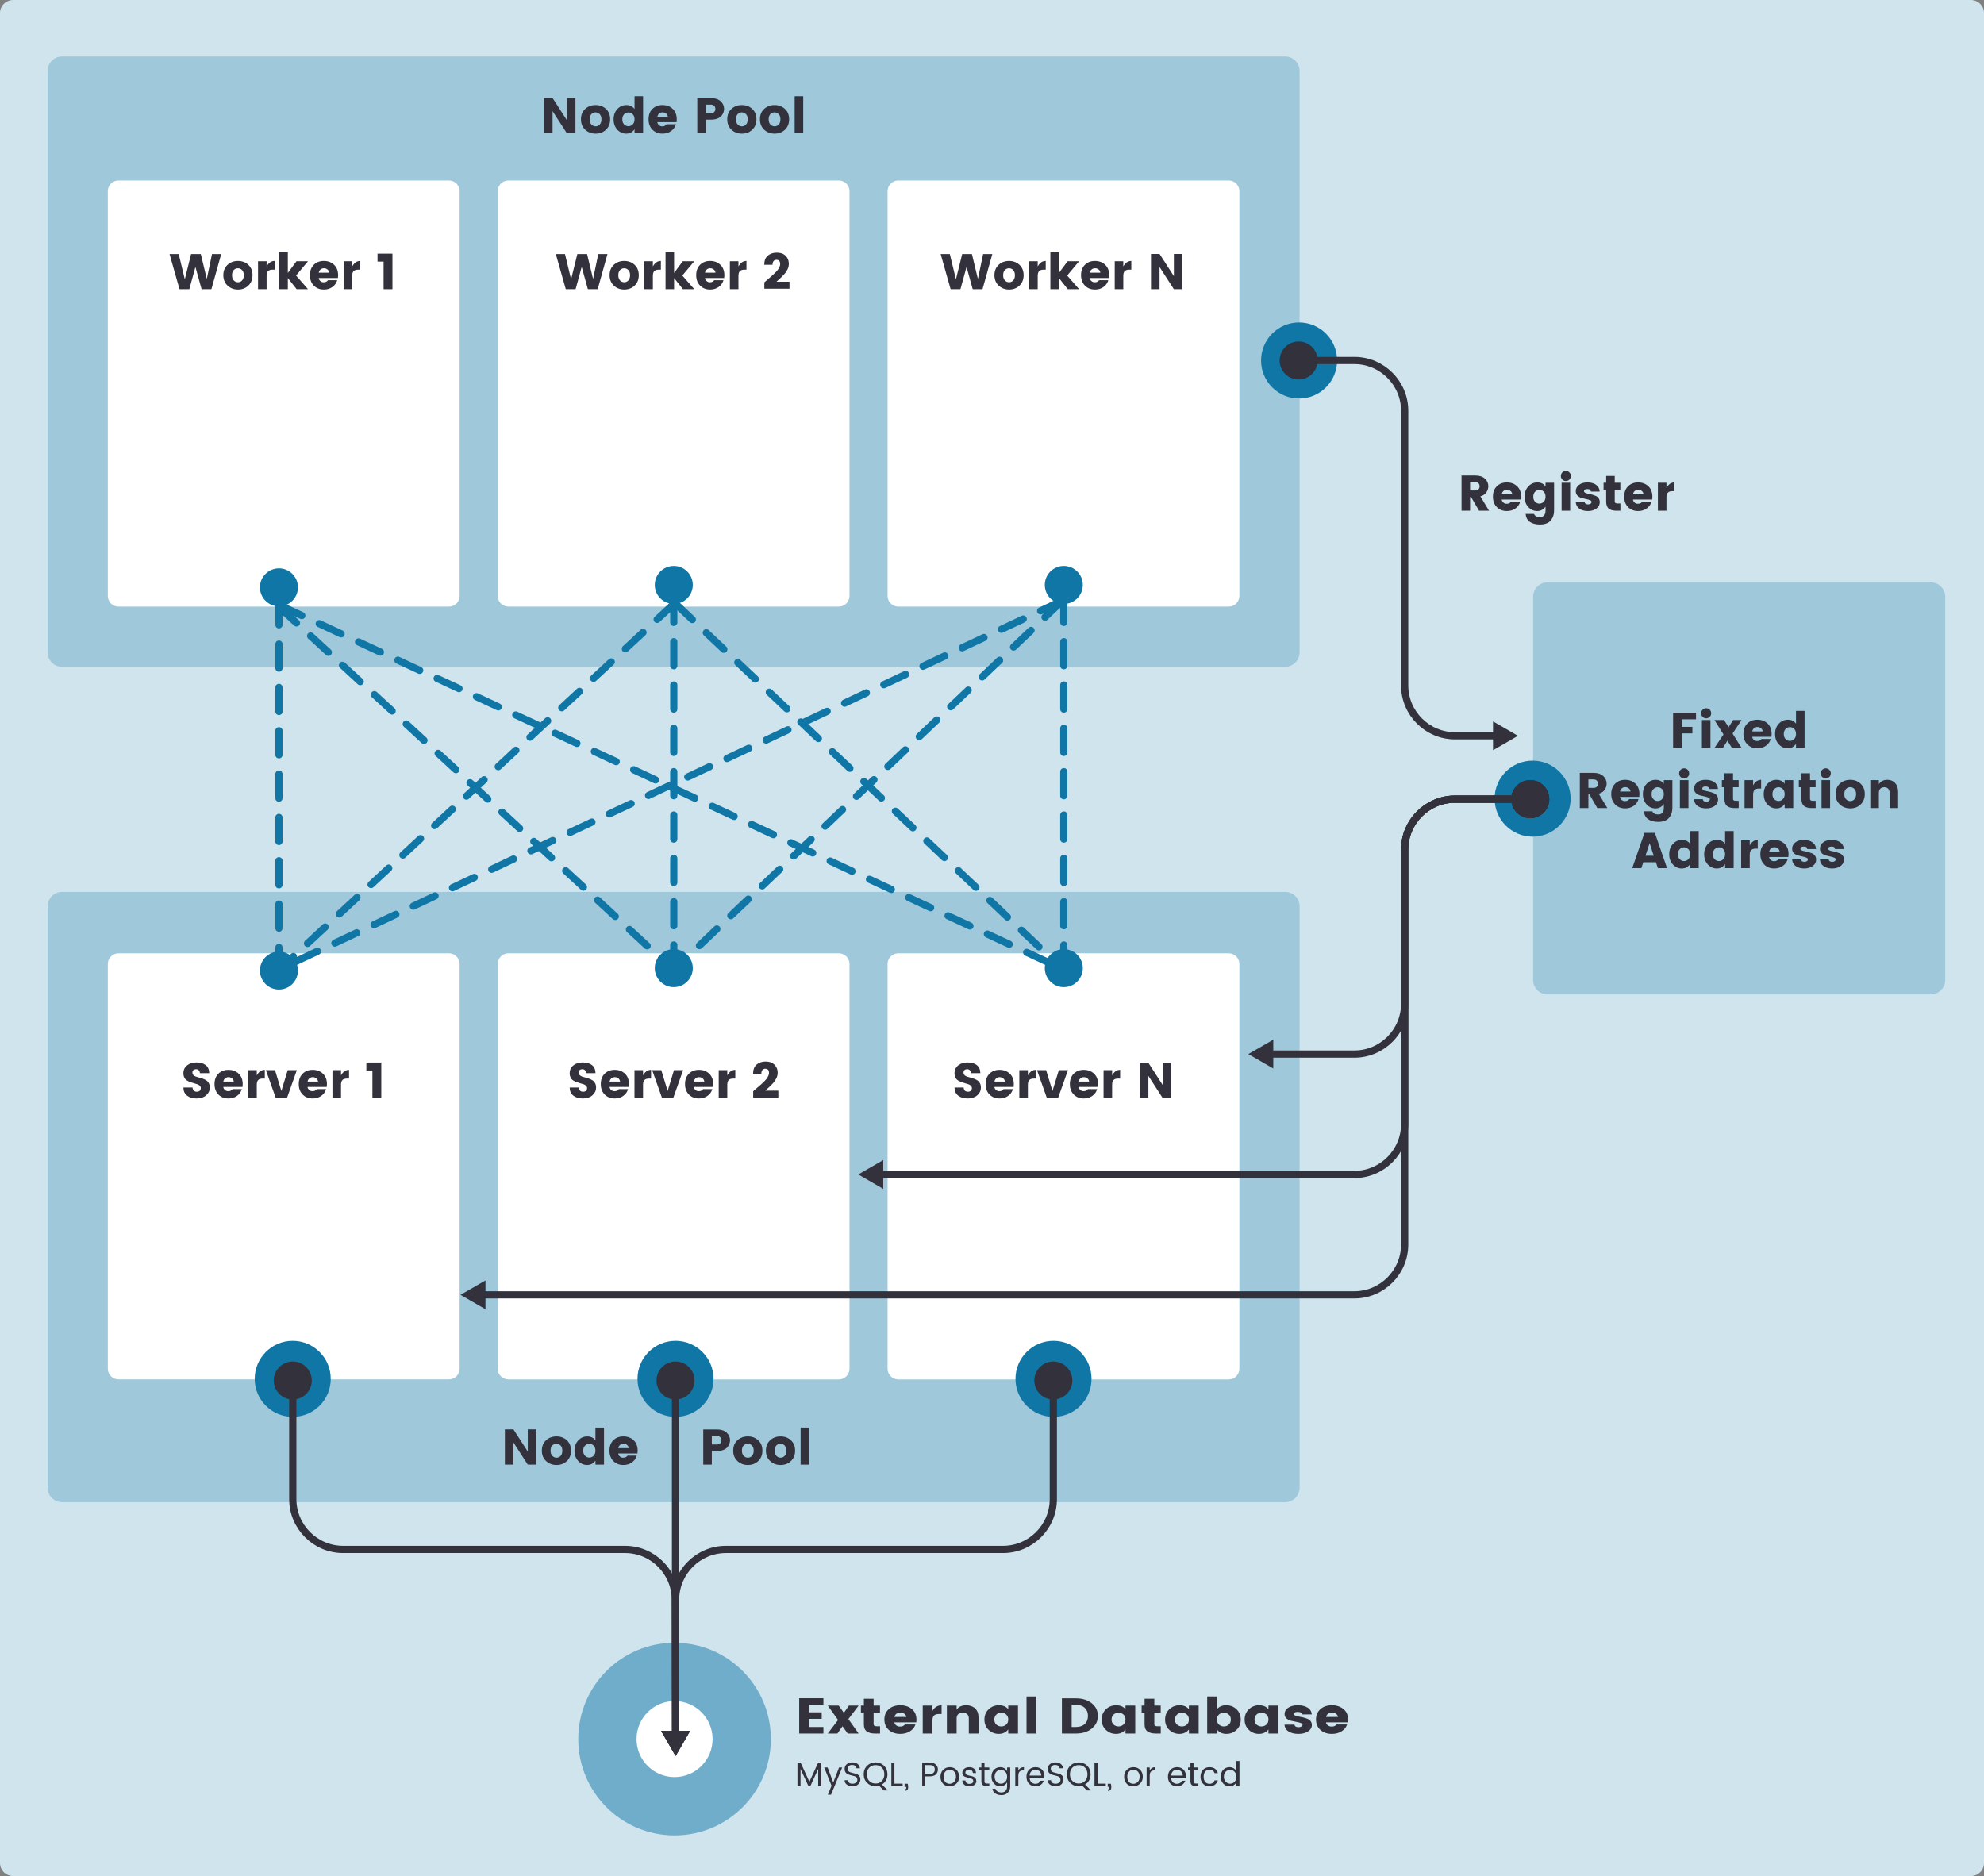 <?xml version="1.0" encoding="UTF-8" standalone="no"?>
<!-- Generator: Adobe Illustrator 24.0.0, SVG Export Plug-In . SVG Version: 6.00 Build 0)  -->

<svg
   xmlns:dc="http://purl.org/dc/elements/1.1/"
   xmlns:cc="http://creativecommons.org/ns#"
   xmlns:rdf="http://www.w3.org/1999/02/22-rdf-syntax-ns#"
   xmlns:svg="http://www.w3.org/2000/svg"
   xmlns="http://www.w3.org/2000/svg"
   xmlns:sodipodi="http://sodipodi.sourceforge.net/DTD/sodipodi-0.dtd"
   xmlns:inkscape="http://www.inkscape.org/namespaces/inkscape"
   version="1.1"
   id="Layer_1"
   x="0px"
   y="0px"
   viewBox="0 0 824.069 779.268"
   xml:space="preserve"
   sodipodi:docname="k3s-production-setup.svg"
   width="824.069"
   height="779.268"
   inkscape:version="0.92.5 (2060ec1f9f, 2020-04-08)"><rect x="0" y="0" width="824.069" height="779.268" fill="#808080" stroke="none"/><defs
   id="defs501" /><sodipodi:namedview
   pagecolor="#ffffff"
   bordercolor="#666666"
   borderopacity="1"
   objecttolerance="10"
   gridtolerance="10"
   guidetolerance="10"
   inkscape:pageopacity="0"
   inkscape:pageshadow="2"
   inkscape:window-width="1920"
   inkscape:window-height="1031"
   id="namedview499"
   showgrid="false"
   fit-margin-top="0"
   fit-margin-left="0"
   fit-margin-right="0"
   fit-margin-bottom="0"
   inkscape:zoom="0.6722143"
   inkscape:cx="392.99699"
   inkscape:cy="305.20786"
   inkscape:window-x="0"
   inkscape:window-y="25"
   inkscape:window-maximized="1"
   inkscape:current-layer="Layer_1" />
<style
   type="text/css"
   id="style2">
	.st0{fill:#FFFFFF;}
	.st1{fill:#CFE4ED;}
	.st2{fill:#9FC8DB;}
	.st3{fill:#33313B;}
	.st4{fill:#1076A6;}
	.st5{fill:none;stroke:#33313B;stroke-width:3;stroke-miterlimit:10;}
	.st6{fill:#70ADCA;}
	.st7{fill:none;stroke:#1076A6;stroke-width:3;stroke-linecap:round;stroke-linejoin:round;stroke-dasharray:10,8;}
	
		.st8{fill:none;stroke:#1076A6;stroke-width:3;stroke-linecap:round;stroke-linejoin:round;stroke-miterlimit:10;stroke-dasharray:10,8;}
</style>

<path
   class="st1"
   d="M 0,773.903 V 5.365 C 0,2.402 2.48,0 5.54,0 H 818.529 c 3.06,0 5.54,2.402 5.54,5.365 V 773.903 c 0,2.963 -2.48,5.365 -5.54,5.365 H 5.54 C 2.48,779.268 0,776.866 0,773.903 Z"
   id="path6"
   inkscape:connector-curvature="0"
   style="fill:#cfe4ed;stroke-width:0.909" />
<path
   class="st2"
   d="m 19.785,270.97 v -241.5 c 0,-3.314 2.686,-6 6,-6 H 533.785 c 3.314,0 6,2.686 6,6 v 241.5 c 0,3.314 -2.686,6 -6,6 H 25.785 c -3.314,0 -6,-2.686 -6,-6 z"
   id="path8"
   inkscape:connector-curvature="0"
   style="fill:#9fc8db" />
<path
   class="st0"
   d="m 211.173,251.97 h 137.223 c 2.458,0 4.451,-1.993 4.451,-4.45 V 79.421 c 0,-2.458 -1.993,-4.451 -4.451,-4.451 H 211.173 c -2.458,0 -4.451,1.993 -4.451,4.451 v 168.099 c 0,2.458 1.993,4.45 4.451,4.45 z"
   id="path10"
   inkscape:connector-curvature="0"
   style="fill:#ffffff" />
<path
   class="st0"
   d="M 186.458,74.97 H 49.235 c -2.458,0 -4.451,1.993 -4.451,4.451 v 168.099 c 0,2.458 1.993,4.45 4.451,4.45 H 186.458 c 2.458,0 4.45,-1.993 4.45,-4.45 V 79.421 c 0,-2.458 -1.993,-4.451 -4.45,-4.451 z"
   id="path12"
   inkscape:connector-curvature="0"
   style="fill:#ffffff" />
<path
   class="st0"
   d="m 368.661,79.421 v 168.099 c 0,2.458 1.993,4.45 4.45,4.45 h 137.223 c 2.458,0 4.45,-1.993 4.45,-4.45 V 79.421 c 0,-2.458 -1.993,-4.451 -4.45,-4.451 H 373.111 c -2.458,0 -4.45,1.993 -4.45,4.451 z"
   id="path14"
   inkscape:connector-curvature="0"
   style="fill:#ffffff" />
<g
   id="g30"
   transform="translate(-84.215,-108.03)">
	<path
   class="st3"
   d="m 172.274,213.549 h 3.827 l -4.077,14.604 h -4.077 l -2.559,-9.257 -2.538,9.257 h -4.077 l -4.14,-14.604 h 3.807 l 2.538,10.505 2.601,-10.505 h 4.035 l 2.496,10.339 z"
   id="path16"
   inkscape:connector-curvature="0"
   style="fill:#33313b" />
	<path
   class="st3"
   d="m 178.733,226.655 c -1.173,-1.096 -1.758,-2.538 -1.758,-4.327 0,-1.789 0.582,-3.221 1.747,-4.296 1.165,-1.074 2.607,-1.612 4.327,-1.612 1.719,0 3.158,0.538 4.316,1.612 1.157,1.075 1.736,2.507 1.736,4.296 0,1.789 -0.575,3.231 -1.727,4.327 -1.15,1.096 -2.586,1.643 -4.306,1.643 -1.72,0 -3.166,-0.547 -4.337,-1.643 z m 6.043,-2.143 c 0.471,-0.499 0.707,-1.22 0.707,-2.163 0,-0.943 -0.243,-1.661 -0.729,-2.153 -0.485,-0.492 -1.061,-0.738 -1.727,-0.738 -0.665,0 -1.237,0.246 -1.716,0.738 -0.479,0.493 -0.718,1.21 -0.718,2.153 0,0.943 0.246,1.664 0.738,2.163 0.492,0.5 1.071,0.749 1.737,0.749 0.666,0 1.234,-0.25 1.706,-0.749 z"
   id="path18"
   inkscape:connector-curvature="0"
   style="fill:#33313b" />
	<path
   class="st3"
   d="m 194.948,216.544 v 2.164 c 0.832,-1.525 1.941,-2.288 3.329,-2.288 v 3.62 H 197.403 c -0.818,0 -1.433,0.194 -1.841,0.583 -0.409,0.388 -0.614,1.068 -0.614,2.039 v 5.492 h -3.557 v -11.608 z"
   id="path20"
   inkscape:connector-curvature="0"
   style="fill:#33313b" />
	<path
   class="st3"
   d="m 203.768,228.152 h -3.557 V 212.758 h 3.557 v 8.633 l 3.599,-4.847 h 4.785 l -4.972,5.929 4.972,5.679 h -4.723 l -3.661,-4.639 z"
   id="path22"
   inkscape:connector-curvature="0"
   style="fill:#33313b" />
	<path
   class="st3"
   d="m 218.725,228.298 c -1.692,0 -3.079,-0.544 -4.16,-1.633 -1.082,-1.089 -1.623,-2.534 -1.623,-4.337 0,-1.803 0.537,-3.238 1.612,-4.306 1.075,-1.068 2.465,-1.602 4.171,-1.602 1.706,0 3.12,0.527 4.244,1.581 1.123,1.054 1.685,2.518 1.685,4.39 0,0.402 -0.027,0.777 -0.083,1.123 h -7.988 c 0.069,0.514 0.298,0.933 0.687,1.259 0.388,0.326 0.808,0.489 1.259,0.489 0.45,0 0.787,-0.045 1.009,-0.135 0.222,-0.09 0.385,-0.18 0.489,-0.271 0.104,-0.09 0.238,-0.239 0.405,-0.447 h 3.849 c -0.333,1.165 -0.999,2.105 -1.997,2.819 -0.999,0.714 -2.185,1.071 -3.558,1.071 z m 1.519,-8.331 c -0.416,-0.34 -0.908,-0.51 -1.477,-0.51 -0.569,0 -1.048,0.17 -1.436,0.51 -0.389,0.34 -0.631,0.78 -0.729,1.321 h 4.348 c -0.055,-0.541 -0.291,-0.981 -0.707,-1.321 z"
   id="path24"
   inkscape:connector-curvature="0"
   style="fill:#33313b" />
	<path
   class="st3"
   d="m 230.499,216.544 v 2.164 c 0.832,-1.525 1.941,-2.288 3.329,-2.288 v 3.62 h -0.874 c -0.818,0 -1.433,0.194 -1.841,0.583 -0.409,0.388 -0.614,1.068 -0.614,2.039 v 5.492 h -3.557 v -11.608 z"
   id="path26"
   inkscape:connector-curvature="0"
   style="fill:#33313b" />
	<path
   class="st3"
   d="m 243.542,228.152 v -11.462 h -2.518 v -3.308 h 6.199 v 14.77 z"
   id="path28"
   inkscape:connector-curvature="0"
   style="fill:#33313b" />
</g>
<g
   id="g46"
   transform="translate(-84.215,-108.03)">
	<path
   class="st3"
   d="m 332.714,213.549 h 3.827 l -4.077,14.604 h -4.077 l -2.559,-9.257 -2.538,9.257 h -4.077 l -4.14,-14.604 h 3.807 l 2.538,10.505 2.601,-10.505 h 4.035 l 2.496,10.339 z"
   id="path32"
   inkscape:connector-curvature="0"
   style="fill:#33313b" />
	<path
   class="st3"
   d="m 339.173,226.655 c -1.173,-1.096 -1.758,-2.538 -1.758,-4.327 0,-1.789 0.582,-3.221 1.747,-4.296 1.165,-1.074 2.607,-1.612 4.327,-1.612 1.719,0 3.158,0.538 4.316,1.612 1.157,1.075 1.736,2.507 1.736,4.296 0,1.789 -0.575,3.231 -1.727,4.327 -1.15,1.096 -2.586,1.643 -4.306,1.643 -1.72,0 -3.166,-0.547 -4.337,-1.643 z m 6.043,-2.143 c 0.471,-0.499 0.707,-1.22 0.707,-2.163 0,-0.943 -0.243,-1.661 -0.729,-2.153 -0.485,-0.492 -1.061,-0.738 -1.727,-0.738 -0.665,0 -1.237,0.246 -1.716,0.738 -0.479,0.493 -0.718,1.21 -0.718,2.153 0,0.943 0.246,1.664 0.738,2.163 0.492,0.5 1.071,0.749 1.737,0.749 0.666,0 1.234,-0.25 1.706,-0.749 z"
   id="path34"
   inkscape:connector-curvature="0"
   style="fill:#33313b" />
	<path
   class="st3"
   d="m 355.387,216.544 v 2.164 c 0.832,-1.525 1.941,-2.288 3.329,-2.288 v 3.62 h -0.874 c -0.818,0 -1.433,0.194 -1.841,0.583 -0.409,0.388 -0.614,1.068 -0.614,2.039 v 5.492 h -3.557 v -11.608 z"
   id="path36"
   inkscape:connector-curvature="0"
   style="fill:#33313b" />
	<path
   class="st3"
   d="m 364.208,228.152 h -3.557 V 212.758 h 3.557 v 8.633 l 3.599,-4.847 h 4.785 l -4.972,5.929 4.972,5.679 h -4.723 l -3.661,-4.639 z"
   id="path38"
   inkscape:connector-curvature="0"
   style="fill:#33313b" />
	<path
   class="st3"
   d="m 379.165,228.298 c -1.692,0 -3.079,-0.544 -4.16,-1.633 -1.082,-1.089 -1.623,-2.534 -1.623,-4.337 0,-1.803 0.537,-3.238 1.612,-4.306 1.075,-1.068 2.465,-1.602 4.171,-1.602 1.706,0 3.12,0.527 4.244,1.581 1.123,1.054 1.685,2.518 1.685,4.39 0,0.402 -0.027,0.777 -0.083,1.123 h -7.988 c 0.069,0.514 0.298,0.933 0.687,1.259 0.388,0.326 0.808,0.489 1.259,0.489 0.45,0 0.787,-0.045 1.009,-0.135 0.222,-0.09 0.385,-0.18 0.489,-0.271 0.104,-0.09 0.238,-0.239 0.405,-0.447 h 3.849 c -0.333,1.165 -0.999,2.105 -1.997,2.819 -0.999,0.714 -2.185,1.071 -3.558,1.071 z m 1.519,-8.331 c -0.416,-0.34 -0.908,-0.51 -1.477,-0.51 -0.569,0 -1.048,0.17 -1.436,0.51 -0.389,0.34 -0.631,0.78 -0.729,1.321 h 4.348 c -0.055,-0.541 -0.291,-0.981 -0.707,-1.321 z"
   id="path40"
   inkscape:connector-curvature="0"
   style="fill:#33313b" />
	<path
   class="st3"
   d="m 390.938,216.544 v 2.164 c 0.832,-1.525 1.941,-2.288 3.329,-2.288 v 3.62 h -0.874 c -0.818,0 -1.433,0.194 -1.841,0.583 -0.409,0.388 -0.614,1.068 -0.614,2.039 v 5.492 h -3.557 v -11.608 z"
   id="path42"
   inkscape:connector-curvature="0"
   style="fill:#33313b" />
	<path
   class="st3"
   d="m 401.693,227.944 v -2.642 c 0.374,-0.333 0.901,-0.791 1.581,-1.373 0.679,-0.582 1.206,-1.036 1.581,-1.362 0.374,-0.326 0.811,-0.735 1.311,-1.228 0.499,-0.492 0.873,-0.912 1.123,-1.258 0.651,-0.901 0.978,-1.685 0.978,-2.351 0,-1.179 -0.52,-1.769 -1.561,-1.769 -0.499,0 -0.894,0.177 -1.186,0.531 -0.291,0.354 -0.437,0.863 -0.437,1.529 h -3.433 c 0,-1.664 0.481,-2.923 1.446,-3.775 0.964,-0.853 2.229,-1.28 3.796,-1.28 1.567,0 2.788,0.447 3.661,1.342 0.874,0.895 1.311,1.973 1.311,3.235 0,0.957 -0.208,1.796 -0.624,2.517 -0.249,0.416 -0.465,0.77 -0.645,1.061 -0.181,0.291 -0.479,0.652 -0.895,1.082 -0.416,0.43 -0.722,0.742 -0.915,0.937 -0.194,0.194 -0.552,0.527 -1.071,0.999 -0.52,0.471 -0.85,0.776 -0.988,0.915 h 5.408 v 2.892 z"
   id="path44"
   inkscape:connector-curvature="0"
   style="fill:#33313b" />
</g>
<g
   id="g62"
   transform="translate(-84.215,-108.03)">
	<path
   class="st3"
   d="m 492.561,213.549 h 3.827 l -4.077,14.604 h -4.077 l -2.559,-9.257 -2.538,9.257 h -4.077 l -4.14,-14.604 h 3.807 l 2.538,10.505 2.601,-10.505 h 4.035 l 2.496,10.339 z"
   id="path48"
   inkscape:connector-curvature="0"
   style="fill:#33313b" />
	<path
   class="st3"
   d="m 499.02,226.655 c -1.173,-1.096 -1.758,-2.538 -1.758,-4.327 0,-1.789 0.582,-3.221 1.747,-4.296 1.165,-1.074 2.607,-1.612 4.327,-1.612 1.719,0 3.158,0.538 4.316,1.612 1.157,1.075 1.736,2.507 1.736,4.296 0,1.789 -0.575,3.231 -1.727,4.327 -1.15,1.096 -2.586,1.643 -4.306,1.643 -1.72,0 -3.166,-0.547 -4.337,-1.643 z m 6.043,-2.143 c 0.471,-0.499 0.707,-1.22 0.707,-2.163 0,-0.943 -0.243,-1.661 -0.729,-2.153 -0.485,-0.492 -1.061,-0.738 -1.727,-0.738 -0.665,0 -1.237,0.246 -1.716,0.738 -0.479,0.493 -0.718,1.21 -0.718,2.153 0,0.943 0.246,1.664 0.738,2.163 0.492,0.5 1.071,0.749 1.737,0.749 0.666,0 1.234,-0.25 1.706,-0.749 z"
   id="path50"
   inkscape:connector-curvature="0"
   style="fill:#33313b" />
	<path
   class="st3"
   d="m 515.235,216.544 v 2.164 c 0.832,-1.525 1.941,-2.288 3.329,-2.288 v 3.62 h -0.874 c -0.818,0 -1.433,0.194 -1.841,0.583 -0.409,0.388 -0.614,1.068 -0.614,2.039 v 5.492 h -3.557 v -11.608 z"
   id="path52"
   inkscape:connector-curvature="0"
   style="fill:#33313b" />
	<path
   class="st3"
   d="m 524.055,228.152 h -3.557 V 212.758 h 3.557 v 8.633 l 3.599,-4.847 h 4.785 l -4.972,5.929 4.972,5.679 h -4.723 l -3.661,-4.639 z"
   id="path54"
   inkscape:connector-curvature="0"
   style="fill:#33313b" />
	<path
   class="st3"
   d="m 539.012,228.298 c -1.692,0 -3.079,-0.544 -4.16,-1.633 -1.082,-1.089 -1.623,-2.534 -1.623,-4.337 0,-1.803 0.537,-3.238 1.612,-4.306 1.075,-1.068 2.465,-1.602 4.171,-1.602 1.706,0 3.12,0.527 4.244,1.581 1.123,1.054 1.685,2.518 1.685,4.39 0,0.402 -0.027,0.777 -0.083,1.123 h -7.988 c 0.069,0.514 0.298,0.933 0.687,1.259 0.388,0.326 0.808,0.489 1.259,0.489 0.45,0 0.787,-0.045 1.009,-0.135 0.222,-0.09 0.385,-0.18 0.489,-0.271 0.104,-0.09 0.238,-0.239 0.405,-0.447 h 3.849 c -0.333,1.165 -0.999,2.105 -1.997,2.819 -0.999,0.714 -2.185,1.071 -3.558,1.071 z m 1.519,-8.331 c -0.416,-0.34 -0.908,-0.51 -1.477,-0.51 -0.569,0 -1.048,0.17 -1.436,0.51 -0.389,0.34 -0.631,0.78 -0.729,1.321 h 4.348 c -0.055,-0.541 -0.291,-0.981 -0.707,-1.321 z"
   id="path56"
   inkscape:connector-curvature="0"
   style="fill:#33313b" />
	<path
   class="st3"
   d="m 550.786,216.544 v 2.164 c 0.832,-1.525 1.941,-2.288 3.329,-2.288 v 3.62 h -0.874 c -0.818,0 -1.433,0.194 -1.841,0.583 -0.409,0.388 -0.614,1.068 -0.614,2.039 v 5.492 h -3.557 v -11.608 z"
   id="path58"
   inkscape:connector-curvature="0"
   style="fill:#33313b" />
	<path
   class="st3"
   d="m 571.797,213.507 h 3.557 v 14.645 h -3.557 l -5.95,-9.215 v 9.215 h -3.557 v -14.645 h 3.557 l 5.95,9.215 z"
   id="path60"
   inkscape:connector-curvature="0"
   style="fill:#33313b" />
</g>
<g
   id="g80"
   transform="translate(-84.215,-108.03)">
	<path
   class="st3"
   d="m 694.827,314.473 v 5.679 h -3.557 v -14.604 h 5.762 c 1.692,0 3.01,0.437 3.953,1.311 0.942,0.874 1.414,1.928 1.414,3.162 0,0.846 -0.257,1.671 -0.77,2.476 -0.514,0.804 -1.353,1.373 -2.518,1.706 l 3.578,5.95 h -4.16 l -3.287,-5.679 z m 0,-6.22 v 3.516 h 2.205 c 0.541,0 0.968,-0.159 1.279,-0.479 0.312,-0.319 0.469,-0.739 0.469,-1.259 0,-0.52 -0.16,-0.946 -0.479,-1.279 -0.319,-0.333 -0.742,-0.499 -1.27,-0.499 z"
   id="path64"
   inkscape:connector-curvature="0"
   style="fill:#33313b" />
	<path
   class="st3"
   d="m 710.096,320.298 c -1.692,0 -3.079,-0.544 -4.16,-1.633 -1.082,-1.089 -1.623,-2.534 -1.623,-4.337 0,-1.803 0.537,-3.238 1.612,-4.306 1.075,-1.068 2.465,-1.602 4.171,-1.602 1.706,0 3.12,0.527 4.244,1.581 1.123,1.054 1.685,2.518 1.685,4.39 0,0.402 -0.027,0.777 -0.083,1.123 h -7.988 c 0.069,0.514 0.298,0.933 0.687,1.259 0.388,0.326 0.808,0.489 1.259,0.489 0.45,0 0.787,-0.045 1.009,-0.135 0.222,-0.09 0.385,-0.18 0.489,-0.271 0.104,-0.09 0.238,-0.239 0.405,-0.447 h 3.849 c -0.333,1.165 -0.999,2.105 -1.997,2.819 -0.999,0.714 -2.185,1.071 -3.558,1.071 z m 1.519,-8.331 c -0.416,-0.34 -0.908,-0.51 -1.477,-0.51 -0.569,0 -1.048,0.17 -1.436,0.51 -0.389,0.34 -0.631,0.78 -0.729,1.321 h 4.348 c -0.055,-0.541 -0.291,-0.981 -0.707,-1.321 z"
   id="path66"
   inkscape:connector-curvature="0"
   style="fill:#33313b" />
	<path
   class="st3"
   d="m 719,318.634 c -1.027,-1.109 -1.54,-2.531 -1.54,-4.265 0,-1.733 0.513,-3.158 1.54,-4.275 1.025,-1.116 2.277,-1.674 3.755,-1.674 1.477,0 2.61,0.548 3.4,1.643 v -1.519 h 3.558 v 11.545 c 0,1.623 -0.444,2.975 -1.331,4.057 -0.444,0.555 -1.051,0.984 -1.82,1.29 -0.77,0.305 -1.661,0.458 -2.673,0.458 -1.775,0 -3.184,-0.361 -4.224,-1.082 -1.04,-0.721 -1.63,-1.824 -1.768,-3.308 h 3.494 c 0.333,0.874 1.165,1.311 2.497,1.311 0.651,0 1.192,-0.218 1.622,-0.655 0.43,-0.437 0.645,-1.127 0.645,-2.07 v -1.623 c -0.859,1.221 -2.011,1.831 -3.453,1.831 -1.442,0 -2.677,-0.554 -3.702,-1.664 z m 6.386,-2.164 c 0.513,-0.499 0.77,-1.207 0.77,-2.122 0,-0.916 -0.257,-1.619 -0.77,-2.112 -0.513,-0.492 -1.103,-0.738 -1.768,-0.738 -0.666,0 -1.256,0.25 -1.769,0.749 -0.514,0.499 -0.77,1.207 -0.77,2.122 0,0.916 0.256,1.62 0.77,2.111 0.513,0.493 1.103,0.739 1.769,0.739 0.665,0 1.255,-0.25 1.768,-0.749 z"
   id="path68"
   inkscape:connector-curvature="0"
   style="fill:#33313b" />
	<path
   class="st3"
   d="m 736.079,307.234 c -0.402,0.402 -0.895,0.604 -1.478,0.604 -0.582,0 -1.074,-0.201 -1.477,-0.604 -0.402,-0.402 -0.604,-0.897 -0.604,-1.487 0,-0.589 0.201,-1.085 0.604,-1.487 0.402,-0.402 0.895,-0.604 1.477,-0.604 0.583,0 1.075,0.201 1.478,0.604 0.401,0.402 0.603,0.898 0.603,1.487 0,0.59 -0.201,1.085 -0.603,1.487 z m -3.245,12.918 v -11.608 h 3.557 v 11.608 z"
   id="path70"
   inkscape:connector-curvature="0"
   style="fill:#33313b" />
	<path
   class="st3"
   d="m 738.72,312.04 c 0,-1.026 0.438,-1.886 1.311,-2.58 0.874,-0.693 2.056,-1.04 3.547,-1.04 1.491,0 2.694,0.34 3.609,1.019 0.915,0.68 1.4,1.609 1.456,2.788 h -3.641 c -0.041,-0.402 -0.18,-0.676 -0.416,-0.822 -0.235,-0.146 -0.59,-0.218 -1.061,-0.218 -0.93,0 -1.394,0.284 -1.394,0.853 0,0.513 0.568,0.867 1.705,1.061 1.151,0.194 2.198,0.493 3.142,0.895 0.485,0.194 0.891,0.517 1.217,0.967 0.326,0.451 0.489,1.002 0.489,1.654 0,1.082 -0.465,1.966 -1.395,2.652 -0.929,0.687 -2.101,1.03 -3.516,1.03 -1.414,0 -2.593,-0.322 -3.536,-0.967 -0.943,-0.645 -1.456,-1.598 -1.539,-2.86 h 3.641 c 0.097,0.708 0.596,1.061 1.497,1.061 0.416,0 0.76,-0.097 1.03,-0.291 0.271,-0.194 0.405,-0.444 0.405,-0.749 0,-0.305 -0.226,-0.548 -0.676,-0.728 -0.451,-0.18 -0.995,-0.333 -1.633,-0.458 -0.639,-0.125 -1.279,-0.281 -1.925,-0.468 -0.645,-0.188 -1.192,-0.513 -1.644,-0.978 -0.45,-0.464 -0.676,-1.071 -0.676,-1.82 z"
   id="path72"
   inkscape:connector-curvature="0"
   style="fill:#33313b" />
	<path
   class="st3"
   d="m 755.986,317.136 h 1.27 v 3.017 h -1.811 c -1.304,0 -2.312,-0.288 -3.026,-0.863 -0.715,-0.575 -1.071,-1.563 -1.071,-2.964 v -4.826 h -1.082 v -2.954 h 1.082 v -2.829 h 3.557 v 2.829 h 2.33 v 2.954 h -2.33 v 4.826 c 0,0.541 0.361,0.811 1.082,0.811 z"
   id="path74"
   inkscape:connector-curvature="0"
   style="fill:#33313b" />
	<path
   class="st3"
   d="m 764.619,320.298 c -1.692,0 -3.079,-0.544 -4.16,-1.633 -1.082,-1.089 -1.623,-2.534 -1.623,-4.337 0,-1.803 0.537,-3.238 1.612,-4.306 1.075,-1.068 2.465,-1.602 4.171,-1.602 1.706,0 3.12,0.527 4.244,1.581 1.123,1.054 1.685,2.518 1.685,4.39 0,0.402 -0.027,0.777 -0.083,1.123 h -7.988 c 0.069,0.514 0.298,0.933 0.687,1.259 0.388,0.326 0.808,0.489 1.259,0.489 0.45,0 0.787,-0.045 1.009,-0.135 0.222,-0.09 0.385,-0.18 0.489,-0.271 0.104,-0.09 0.238,-0.239 0.405,-0.447 h 3.849 c -0.333,1.165 -0.999,2.105 -1.997,2.819 -0.999,0.714 -2.185,1.071 -3.558,1.071 z m 1.519,-8.331 c -0.416,-0.34 -0.908,-0.51 -1.477,-0.51 -0.569,0 -1.048,0.17 -1.436,0.51 -0.389,0.34 -0.631,0.78 -0.729,1.321 h 4.348 c -0.055,-0.541 -0.291,-0.981 -0.707,-1.321 z"
   id="path76"
   inkscape:connector-curvature="0"
   style="fill:#33313b" />
	<path
   class="st3"
   d="m 776.392,308.544 v 2.164 c 0.832,-1.525 1.941,-2.288 3.329,-2.288 v 3.62 h -0.874 c -0.818,0 -1.433,0.194 -1.841,0.583 -0.409,0.388 -0.614,1.068 -0.614,2.039 v 5.492 h -3.557 v -11.608 z"
   id="path78"
   inkscape:connector-curvature="0"
   style="fill:#33313b" />
</g>
<g
   id="g98"
   transform="translate(-84.215,-108.03)">
	<path
   class="st3"
   d="m 319.672,148.753 h 3.557 v 14.645 h -3.557 l -5.95,-9.215 v 9.215 h -3.557 v -14.645 h 3.557 l 5.95,9.215 z"
   id="path82"
   inkscape:connector-curvature="0"
   style="fill:#33313b" />
	<path
   class="st3"
   d="m 327.275,161.901 c -1.173,-1.096 -1.758,-2.538 -1.758,-4.327 0,-1.789 0.582,-3.221 1.747,-4.296 1.165,-1.074 2.607,-1.612 4.327,-1.612 1.719,0 3.158,0.538 4.316,1.612 1.157,1.075 1.736,2.507 1.736,4.296 0,1.789 -0.575,3.231 -1.727,4.327 -1.15,1.096 -2.586,1.643 -4.306,1.643 -1.72,0 -3.166,-0.547 -4.337,-1.643 z m 6.043,-2.143 c 0.471,-0.499 0.707,-1.22 0.707,-2.163 0,-0.943 -0.243,-1.661 -0.729,-2.153 -0.485,-0.492 -1.061,-0.738 -1.727,-0.738 -0.665,0 -1.237,0.246 -1.716,0.738 -0.479,0.493 -0.718,1.21 -0.718,2.153 0,0.943 0.246,1.664 0.738,2.163 0.492,0.5 1.071,0.749 1.737,0.749 0.666,0 1.234,-0.25 1.706,-0.749 z"
   id="path84"
   inkscape:connector-curvature="0"
   style="fill:#33313b" />
	<path
   class="st3"
   d="m 340.62,161.88 c -1.027,-1.109 -1.54,-2.531 -1.54,-4.265 0,-1.733 0.513,-3.158 1.54,-4.275 1.025,-1.116 2.277,-1.674 3.755,-1.674 1.477,0 2.61,0.548 3.4,1.643 v -5.305 h 3.558 v 15.394 h -3.558 v -1.685 c -0.859,1.221 -2.011,1.831 -3.453,1.831 -1.442,0 -2.677,-0.554 -3.702,-1.664 z m 6.386,-2.164 c 0.513,-0.499 0.77,-1.207 0.77,-2.122 0,-0.916 -0.257,-1.619 -0.77,-2.112 -0.513,-0.492 -1.103,-0.738 -1.768,-0.738 -0.666,0 -1.256,0.25 -1.769,0.749 -0.514,0.499 -0.77,1.207 -0.77,2.122 0,0.916 0.256,1.62 0.77,2.111 0.513,0.493 1.103,0.739 1.769,0.739 0.665,0 1.255,-0.25 1.768,-0.749 z"
   id="path86"
   inkscape:connector-curvature="0"
   style="fill:#33313b" />
	<path
   class="st3"
   d="m 359.383,163.544 c -1.692,0 -3.079,-0.544 -4.16,-1.633 -1.082,-1.089 -1.623,-2.534 -1.623,-4.337 0,-1.803 0.537,-3.238 1.612,-4.306 1.075,-1.068 2.465,-1.602 4.171,-1.602 1.706,0 3.12,0.527 4.244,1.581 1.123,1.054 1.685,2.518 1.685,4.39 0,0.402 -0.027,0.777 -0.083,1.123 h -7.988 c 0.069,0.514 0.298,0.933 0.687,1.259 0.388,0.326 0.808,0.489 1.259,0.489 0.45,0 0.787,-0.045 1.009,-0.135 0.222,-0.09 0.385,-0.18 0.489,-0.271 0.104,-0.09 0.238,-0.239 0.405,-0.447 h 3.849 c -0.333,1.165 -0.999,2.105 -1.997,2.819 -0.999,0.714 -2.185,1.071 -3.558,1.071 z m 1.519,-8.331 c -0.416,-0.34 -0.908,-0.51 -1.477,-0.51 -0.569,0 -1.048,0.17 -1.436,0.51 -0.389,0.34 -0.631,0.78 -0.729,1.321 h 4.348 c -0.055,-0.541 -0.291,-0.981 -0.707,-1.321 z"
   id="path88"
   inkscape:connector-curvature="0"
   style="fill:#33313b" />
	<path
   class="st3"
   d="m 384.969,153.268 c 0,0.985 -0.354,1.935 -1.061,2.85 -0.375,0.472 -0.934,0.856 -1.675,1.154 -0.742,0.298 -1.619,0.447 -2.632,0.447 h -2.205 v 5.679 h -3.557 v -14.604 h 5.762 c 1.692,0 3.01,0.437 3.953,1.311 0.942,0.874 1.414,1.928 1.414,3.162 z m -7.572,1.748 h 2.205 c 0.541,0 0.968,-0.159 1.279,-0.479 0.312,-0.319 0.469,-0.739 0.469,-1.259 0,-0.52 -0.16,-0.946 -0.479,-1.279 -0.319,-0.333 -0.742,-0.499 -1.27,-0.499 h -2.205 z"
   id="path90"
   inkscape:connector-curvature="0"
   style="fill:#33313b" />
	<path
   class="st3"
   d="m 388.038,161.901 c -1.173,-1.096 -1.758,-2.538 -1.758,-4.327 0,-1.789 0.582,-3.221 1.747,-4.296 1.165,-1.074 2.607,-1.612 4.327,-1.612 1.719,0 3.158,0.538 4.316,1.612 1.157,1.075 1.736,2.507 1.736,4.296 0,1.789 -0.575,3.231 -1.727,4.327 -1.15,1.096 -2.586,1.643 -4.306,1.643 -1.72,0 -3.166,-0.547 -4.337,-1.643 z m 6.043,-2.143 c 0.471,-0.499 0.707,-1.22 0.707,-2.163 0,-0.943 -0.243,-1.661 -0.729,-2.153 -0.485,-0.492 -1.061,-0.738 -1.727,-0.738 -0.665,0 -1.237,0.246 -1.716,0.738 -0.479,0.493 -0.718,1.21 -0.718,2.153 0,0.943 0.246,1.664 0.738,2.163 0.492,0.5 1.071,0.749 1.737,0.749 0.666,0 1.234,-0.25 1.706,-0.749 z"
   id="path92"
   inkscape:connector-curvature="0"
   style="fill:#33313b" />
	<path
   class="st3"
   d="m 401.622,161.901 c -1.173,-1.096 -1.758,-2.538 -1.758,-4.327 0,-1.789 0.582,-3.221 1.747,-4.296 1.165,-1.074 2.607,-1.612 4.327,-1.612 1.719,0 3.158,0.538 4.316,1.612 1.157,1.075 1.736,2.507 1.736,4.296 0,1.789 -0.575,3.231 -1.727,4.327 -1.15,1.096 -2.586,1.643 -4.306,1.643 -1.72,0 -3.166,-0.547 -4.337,-1.643 z m 6.043,-2.143 c 0.471,-0.499 0.707,-1.22 0.707,-2.163 0,-0.943 -0.243,-1.661 -0.729,-2.153 -0.485,-0.492 -1.061,-0.738 -1.727,-0.738 -0.665,0 -1.237,0.246 -1.716,0.738 -0.479,0.493 -0.718,1.21 -0.718,2.153 0,0.943 0.246,1.664 0.738,2.163 0.492,0.5 1.071,0.749 1.737,0.749 0.666,0 1.234,-0.25 1.706,-0.749 z"
   id="path94"
   inkscape:connector-curvature="0"
   style="fill:#33313b" />
	<path
   class="st3"
   d="m 414.28,163.398 v -15.394 h 3.557 v 15.394 z"
   id="path96"
   inkscape:connector-curvature="0"
   style="fill:#33313b" />
</g>
<path
   class="st2"
   d="m 636.785,407.054 v -159.167 c 0,-3.314 2.686,-6 6,-6 h 159.167 c 3.314,0 6,2.686 6,6 v 159.167 c 0,3.314 -2.686,6 -6,6 H 642.785 c -3.314,0 -6,-2.686 -6,-6 z"
   id="path100"
   inkscape:connector-curvature="0"
   style="fill:#9fc8db" />
<g
   id="g106"
   transform="translate(-84.215,-108.03)">
	<g
   id="g104">
		<path
   class="st4"
   d="m 639.588,257.765 c 0,-8.72 -7.071,-15.792 -15.791,-15.792 -8.72,0 -15.791,7.071 -15.791,15.792 0,8.72 7.071,15.791 15.791,15.791 8.72,0 15.791,-7.071 15.791,-15.791 z"
   id="path102"
   inkscape:connector-curvature="0"
   style="fill:#1076a6" />
	</g>
</g>
<g
   id="g120"
   transform="translate(-84.215,-108.03)">
	<g
   id="g118">
		<path
   class="st5"
   d="m 706.102,413.661 h -17.555 c -11.491,0 -20.892,-9.401 -20.892,-20.892 V 278.656 c 0,-11.491 -9.401,-20.892 -20.892,-20.892 h -23.541"
   id="path108"
   inkscape:connector-curvature="0"
   style="fill:none;stroke:#33313b;stroke-width:3;stroke-miterlimit:10" />
		<g
   id="g112">
			<polygon
   class="st3"
   points="704.351,419.645 704.351,407.678 714.713,413.661 "
   id="polygon110"
   style="fill:#33313b" />
		</g>
		<g
   id="g116">
			<path
   class="st3"
   d="m 623.615,249.869 c -4.36,0 -7.896,3.536 -7.896,7.896 0,4.36 3.536,7.896 7.896,7.896 4.36,0 7.895,-3.536 7.895,-7.896 0,-4.36 -3.536,-7.896 -7.895,-7.896 z"
   id="path114"
   inkscape:connector-curvature="0"
   style="fill:#33313b" />
		</g>
	</g>
</g>
<path
   class="st2"
   d="m 19.785,617.97 v -241.5 c 0,-3.314 2.686,-6 6,-6 H 533.785 c 3.314,0 6,2.686 6,6 v 241.5 c 0,3.314 -2.686,6 -6,6 H 25.785 c -3.314,0 -6,-2.686 -6,-6 z"
   id="path122"
   inkscape:connector-curvature="0"
   style="fill:#9fc8db" />
<path
   class="st0"
   d="m 211.173,572.97 h 137.223 c 2.458,0 4.451,-1.993 4.451,-4.45 v -168.099 c 0,-2.458 -1.993,-4.45 -4.451,-4.45 H 211.173 c -2.458,0 -4.451,1.993 -4.451,4.45 v 168.099 c 0,2.458 1.993,4.45 4.451,4.45 z"
   id="path124"
   inkscape:connector-curvature="0"
   style="fill:#ffffff" />
<path
   class="st0"
   d="M 186.458,395.97 H 49.235 c -2.458,0 -4.451,1.993 -4.451,4.45 v 168.099 c 0,2.458 1.993,4.45 4.451,4.45 H 186.458 c 2.458,0 4.45,-1.993 4.45,-4.45 v -168.099 c 0,-2.458 -1.993,-4.45 -4.45,-4.45 z"
   id="path126"
   inkscape:connector-curvature="0"
   style="fill:#ffffff" />
<path
   class="st0"
   d="m 368.661,400.421 v 168.099 c 0,2.458 1.993,4.45 4.45,4.45 h 137.223 c 2.458,0 4.45,-1.993 4.45,-4.45 v -168.099 c 0,-2.458 -1.993,-4.45 -4.45,-4.45 H 373.111 c -2.458,0 -4.45,1.993 -4.45,4.45 z"
   id="path128"
   inkscape:connector-curvature="0"
   style="fill:#ffffff" />
<g
   id="g134"
   transform="translate(-84.215,-108.03)">
	<g
   id="g132">
		<path
   class="st4"
   d="m 537.588,680.765 c 0,-8.72 -7.071,-15.792 -15.791,-15.792 -8.72,0 -15.791,7.071 -15.791,15.792 0,8.72 7.071,15.791 15.791,15.791 8.72,0 15.791,-7.071 15.791,-15.791 z"
   id="path130"
   inkscape:connector-curvature="0"
   style="fill:#1076a6" />
	</g>
</g>
<g
   id="g140"
   transform="translate(-84.215,-108.03)">
	<g
   id="g138">
		<path
   class="st4"
   d="m 380.588,680.765 c 0,-8.72 -7.071,-15.792 -15.791,-15.792 -8.72,0 -15.791,7.071 -15.791,15.792 0,8.72 7.071,15.791 15.791,15.791 8.72,0 15.791,-7.071 15.791,-15.791 z"
   id="path136"
   inkscape:connector-curvature="0"
   style="fill:#1076a6" />
	</g>
</g>
<g
   id="g146"
   transform="translate(-84.215,-108.03)">
	<g
   id="g144">
		<path
   class="st4"
   d="m 221.588,680.765 c 0,-8.72 -7.071,-15.792 -15.791,-15.792 -8.72,0 -15.791,7.071 -15.791,15.792 0,8.72 7.071,15.791 15.791,15.791 8.72,0 15.791,-7.071 15.791,-15.791 z"
   id="path142"
   inkscape:connector-curvature="0"
   style="fill:#1076a6" />
	</g>
</g>
<g
   id="g162"
   transform="translate(-84.215,-108.03)">
	<path
   class="st3"
   d="m 165.659,552.149 c -0.443,0 -0.808,0.118 -1.092,0.354 -0.284,0.235 -0.427,0.575 -0.427,1.02 0,0.444 0.132,0.801 0.396,1.071 0.264,0.271 0.606,0.479 1.03,0.624 0.423,0.146 0.895,0.284 1.414,0.416 0.521,0.132 1.037,0.291 1.55,0.479 0.513,0.187 0.981,0.419 1.404,0.696 0.423,0.277 0.766,0.67 1.029,1.176 0.264,0.506 0.396,1.113 0.396,1.82 0,1.234 -0.503,2.292 -1.508,3.172 -1.006,0.881 -2.33,1.321 -3.974,1.321 -1.644,0 -2.968,-0.396 -3.974,-1.186 -1.005,-0.79 -1.508,-1.914 -1.508,-3.37 h 3.786 c 0.097,1.165 0.693,1.748 1.789,1.748 0.513,0 0.915,-0.136 1.206,-0.406 0.292,-0.271 0.438,-0.613 0.438,-1.029 0,-0.416 -0.132,-0.756 -0.396,-1.02 -0.264,-0.264 -0.606,-0.472 -1.029,-0.625 -0.424,-0.152 -0.895,-0.294 -1.415,-0.426 -0.52,-0.132 -1.037,-0.295 -1.55,-0.488 -0.513,-0.195 -0.981,-0.428 -1.404,-0.697 -0.423,-0.271 -0.767,-0.658 -1.029,-1.165 -0.264,-0.507 -0.396,-1.106 -0.396,-1.8 0,-1.359 0.506,-2.447 1.519,-3.266 1.013,-0.818 2.306,-1.228 3.88,-1.228 1.574,0 2.847,0.357 3.817,1.071 0.971,0.715 1.477,1.842 1.519,3.381 h -3.869 c -0.056,-0.527 -0.226,-0.933 -0.51,-1.217 -0.284,-0.285 -0.648,-0.427 -1.093,-0.427 z"
   id="path148"
   inkscape:connector-curvature="0"
   style="fill:#33313b" />
	<path
   class="st3"
   d="m 179.097,564.298 c -1.692,0 -3.079,-0.544 -4.16,-1.633 -1.082,-1.089 -1.623,-2.534 -1.623,-4.337 0,-1.803 0.537,-3.238 1.612,-4.307 1.075,-1.068 2.465,-1.602 4.171,-1.602 1.706,0 3.12,0.527 4.244,1.58 1.123,1.055 1.685,2.518 1.685,4.391 0,0.402 -0.027,0.776 -0.083,1.123 h -7.988 c 0.069,0.514 0.298,0.933 0.687,1.258 0.388,0.326 0.808,0.489 1.259,0.489 0.45,0 0.787,-0.045 1.009,-0.136 0.222,-0.09 0.385,-0.18 0.489,-0.27 0.104,-0.09 0.238,-0.24 0.405,-0.447 h 3.849 c -0.333,1.164 -0.999,2.104 -1.997,2.818 -0.999,0.715 -2.185,1.071 -3.558,1.071 z m 1.519,-8.331 c -0.416,-0.34 -0.908,-0.51 -1.477,-0.51 -0.569,0 -1.048,0.17 -1.436,0.51 -0.389,0.34 -0.631,0.779 -0.729,1.32 h 4.348 c -0.055,-0.541 -0.291,-0.98 -0.707,-1.32 z"
   id="path150"
   inkscape:connector-curvature="0"
   style="fill:#33313b" />
	<path
   class="st3"
   d="m 190.871,552.545 v 2.163 c 0.832,-1.525 1.941,-2.288 3.329,-2.288 v 3.619 h -0.874 c -0.818,0 -1.433,0.195 -1.841,0.583 -0.409,0.388 -0.614,1.067 -0.614,2.038 v 5.492 h -3.557 v -11.607 z"
   id="path152"
   inkscape:connector-curvature="0"
   style="fill:#33313b" />
	<path
   class="st3"
   d="m 194.657,552.545 h 3.786 l 2.642,8.633 2.643,-8.633 h 3.786 l -4.119,11.607 h -4.618 z"
   id="path154"
   inkscape:connector-curvature="0"
   style="fill:#33313b" />
	<path
   class="st3"
   d="m 214.087,564.298 c -1.692,0 -3.079,-0.544 -4.16,-1.633 -1.082,-1.089 -1.623,-2.534 -1.623,-4.337 0,-1.803 0.537,-3.238 1.612,-4.307 1.075,-1.068 2.465,-1.602 4.171,-1.602 1.706,0 3.12,0.527 4.244,1.58 1.123,1.055 1.685,2.518 1.685,4.391 0,0.402 -0.027,0.776 -0.083,1.123 h -7.988 c 0.069,0.514 0.298,0.933 0.687,1.258 0.388,0.326 0.808,0.489 1.259,0.489 0.45,0 0.787,-0.045 1.009,-0.136 0.222,-0.09 0.385,-0.18 0.489,-0.27 0.104,-0.09 0.238,-0.24 0.405,-0.447 h 3.849 c -0.333,1.164 -0.999,2.104 -1.997,2.818 -0.999,0.715 -2.185,1.071 -3.558,1.071 z m 1.519,-8.331 c -0.416,-0.34 -0.908,-0.51 -1.477,-0.51 -0.569,0 -1.048,0.17 -1.436,0.51 -0.389,0.34 -0.631,0.779 -0.729,1.32 h 4.348 c -0.055,-0.541 -0.291,-0.98 -0.707,-1.32 z"
   id="path156"
   inkscape:connector-curvature="0"
   style="fill:#33313b" />
	<path
   class="st3"
   d="m 225.86,552.545 v 2.163 c 0.832,-1.525 1.941,-2.288 3.329,-2.288 v 3.619 h -0.874 c -0.818,0 -1.433,0.195 -1.841,0.583 -0.409,0.388 -0.614,1.067 -0.614,2.038 v 5.492 h -3.557 v -11.607 z"
   id="path158"
   inkscape:connector-curvature="0"
   style="fill:#33313b" />
	<path
   class="st3"
   d="m 238.903,564.152 v -11.463 h -2.518 v -3.307 h 6.199 v 14.77 z"
   id="path160"
   inkscape:connector-curvature="0"
   style="fill:#33313b" />
</g>
<g
   id="g178"
   transform="translate(-84.215,-108.03)">
	<path
   class="st3"
   d="m 326.098,552.149 c -0.443,0 -0.808,0.118 -1.092,0.354 -0.284,0.235 -0.427,0.575 -0.427,1.02 0,0.444 0.132,0.801 0.396,1.071 0.264,0.271 0.606,0.479 1.03,0.624 0.423,0.146 0.895,0.284 1.414,0.416 0.52,0.132 1.037,0.291 1.55,0.479 0.513,0.187 0.981,0.419 1.404,0.696 0.423,0.277 0.766,0.67 1.029,1.176 0.264,0.506 0.396,1.113 0.396,1.82 0,1.234 -0.503,2.292 -1.508,3.172 -1.006,0.881 -2.33,1.321 -3.974,1.321 -1.644,0 -2.968,-0.396 -3.974,-1.186 -1.005,-0.79 -1.508,-1.914 -1.508,-3.37 h 3.786 c 0.097,1.165 0.693,1.748 1.789,1.748 0.513,0 0.915,-0.136 1.206,-0.406 0.292,-0.271 0.438,-0.613 0.438,-1.029 0,-0.416 -0.132,-0.756 -0.396,-1.02 -0.264,-0.264 -0.606,-0.472 -1.029,-0.625 -0.424,-0.152 -0.895,-0.294 -1.415,-0.426 -0.52,-0.132 -1.037,-0.295 -1.55,-0.488 -0.513,-0.195 -0.981,-0.428 -1.404,-0.697 -0.423,-0.271 -0.767,-0.658 -1.029,-1.165 -0.264,-0.507 -0.396,-1.106 -0.396,-1.8 0,-1.359 0.506,-2.447 1.519,-3.266 1.013,-0.818 2.306,-1.228 3.88,-1.228 1.574,0 2.847,0.357 3.817,1.071 0.971,0.715 1.477,1.842 1.519,3.381 h -3.869 c -0.056,-0.527 -0.226,-0.933 -0.51,-1.217 -0.284,-0.285 -0.648,-0.427 -1.093,-0.427 z"
   id="path164"
   inkscape:connector-curvature="0"
   style="fill:#33313b" />
	<path
   class="st3"
   d="m 339.537,564.298 c -1.692,0 -3.079,-0.544 -4.16,-1.633 -1.082,-1.089 -1.623,-2.534 -1.623,-4.337 0,-1.803 0.537,-3.238 1.612,-4.307 1.075,-1.068 2.465,-1.602 4.171,-1.602 1.706,0 3.12,0.527 4.244,1.58 1.123,1.055 1.685,2.518 1.685,4.391 0,0.402 -0.027,0.776 -0.083,1.123 h -7.988 c 0.069,0.514 0.298,0.933 0.687,1.258 0.388,0.326 0.808,0.489 1.259,0.489 0.45,0 0.787,-0.045 1.009,-0.136 0.222,-0.09 0.385,-0.18 0.489,-0.27 0.104,-0.09 0.238,-0.24 0.405,-0.447 h 3.849 c -0.333,1.164 -0.999,2.104 -1.997,2.818 -0.999,0.715 -2.185,1.071 -3.558,1.071 z m 1.519,-8.331 c -0.416,-0.34 -0.908,-0.51 -1.477,-0.51 -0.569,0 -1.048,0.17 -1.436,0.51 -0.389,0.34 -0.631,0.779 -0.729,1.32 h 4.348 c -0.055,-0.541 -0.291,-0.98 -0.707,-1.32 z"
   id="path166"
   inkscape:connector-curvature="0"
   style="fill:#33313b" />
	<path
   class="st3"
   d="m 351.31,552.545 v 2.163 c 0.832,-1.525 1.941,-2.288 3.329,-2.288 v 3.619 h -0.874 c -0.818,0 -1.433,0.195 -1.841,0.583 -0.409,0.388 -0.614,1.067 -0.614,2.038 v 5.492 h -3.557 v -11.607 z"
   id="path168"
   inkscape:connector-curvature="0"
   style="fill:#33313b" />
	<path
   class="st3"
   d="m 355.096,552.545 h 3.786 l 2.642,8.633 2.643,-8.633 h 3.786 l -4.119,11.607 h -4.618 z"
   id="path170"
   inkscape:connector-curvature="0"
   style="fill:#33313b" />
	<path
   class="st3"
   d="m 374.526,564.298 c -1.692,0 -3.079,-0.544 -4.16,-1.633 -1.082,-1.089 -1.623,-2.534 -1.623,-4.337 0,-1.803 0.537,-3.238 1.612,-4.307 1.075,-1.068 2.465,-1.602 4.171,-1.602 1.706,0 3.12,0.527 4.244,1.58 1.123,1.055 1.685,2.518 1.685,4.391 0,0.402 -0.027,0.776 -0.083,1.123 h -7.988 c 0.069,0.514 0.298,0.933 0.687,1.258 0.388,0.326 0.808,0.489 1.259,0.489 0.45,0 0.787,-0.045 1.009,-0.136 0.222,-0.09 0.385,-0.18 0.489,-0.27 0.104,-0.09 0.238,-0.24 0.405,-0.447 h 3.849 c -0.333,1.164 -0.999,2.104 -1.997,2.818 -0.999,0.715 -2.185,1.071 -3.558,1.071 z m 1.519,-8.331 c -0.416,-0.34 -0.908,-0.51 -1.477,-0.51 -0.569,0 -1.048,0.17 -1.436,0.51 -0.389,0.34 -0.631,0.779 -0.729,1.32 h 4.348 c -0.055,-0.541 -0.291,-0.98 -0.707,-1.32 z"
   id="path172"
   inkscape:connector-curvature="0"
   style="fill:#33313b" />
	<path
   class="st3"
   d="m 386.299,552.545 v 2.163 c 0.832,-1.525 1.941,-2.288 3.329,-2.288 v 3.619 h -0.874 c -0.818,0 -1.433,0.195 -1.841,0.583 -0.409,0.388 -0.614,1.067 -0.614,2.038 v 5.492 h -3.557 v -11.607 z"
   id="path174"
   inkscape:connector-curvature="0"
   style="fill:#33313b" />
	<path
   class="st3"
   d="m 397.054,563.944 v -2.642 c 0.374,-0.333 0.901,-0.791 1.581,-1.373 0.679,-0.582 1.206,-1.037 1.581,-1.363 0.374,-0.325 0.811,-0.734 1.311,-1.227 0.499,-0.492 0.873,-0.912 1.123,-1.259 0.651,-0.901 0.978,-1.685 0.978,-2.351 0,-1.179 -0.52,-1.769 -1.561,-1.769 -0.499,0 -0.894,0.177 -1.186,0.53 -0.291,0.354 -0.437,0.863 -0.437,1.529 h -3.433 c 0,-1.664 0.481,-2.923 1.446,-3.775 0.964,-0.854 2.229,-1.279 3.796,-1.279 1.567,0 2.788,0.447 3.661,1.342 0.874,0.895 1.311,1.973 1.311,3.234 0,0.957 -0.208,1.797 -0.624,2.518 -0.249,0.416 -0.465,0.77 -0.645,1.061 -0.181,0.291 -0.479,0.652 -0.895,1.082 -0.416,0.43 -0.722,0.742 -0.915,0.936 -0.194,0.195 -0.552,0.527 -1.071,0.999 -0.52,0.472 -0.85,0.776 -0.988,0.915 h 5.408 v 2.892 z"
   id="path176"
   inkscape:connector-curvature="0"
   style="fill:#33313b" />
</g>
<g
   id="g194"
   transform="translate(-84.215,-108.03)">
	<path
   class="st3"
   d="m 485.945,552.149 c -0.443,0 -0.808,0.118 -1.092,0.354 -0.284,0.235 -0.427,0.575 -0.427,1.02 0,0.444 0.132,0.801 0.396,1.071 0.264,0.271 0.606,0.479 1.03,0.624 0.423,0.146 0.895,0.284 1.414,0.416 0.52,0.132 1.037,0.291 1.55,0.479 0.513,0.187 0.981,0.419 1.404,0.696 0.423,0.277 0.766,0.67 1.029,1.176 0.264,0.506 0.396,1.113 0.396,1.82 0,1.234 -0.503,2.292 -1.508,3.172 -1.006,0.881 -2.33,1.321 -3.974,1.321 -1.644,0 -2.968,-0.396 -3.974,-1.186 -1.005,-0.79 -1.508,-1.914 -1.508,-3.37 h 3.786 c 0.097,1.165 0.693,1.748 1.789,1.748 0.513,0 0.915,-0.136 1.206,-0.406 0.292,-0.271 0.438,-0.613 0.438,-1.029 0,-0.416 -0.132,-0.756 -0.396,-1.02 -0.264,-0.264 -0.606,-0.472 -1.029,-0.625 -0.424,-0.152 -0.895,-0.294 -1.415,-0.426 -0.52,-0.132 -1.037,-0.295 -1.55,-0.488 -0.513,-0.195 -0.981,-0.428 -1.404,-0.697 -0.423,-0.271 -0.767,-0.658 -1.029,-1.165 -0.264,-0.507 -0.396,-1.106 -0.396,-1.8 0,-1.359 0.506,-2.447 1.519,-3.266 1.013,-0.818 2.306,-1.228 3.88,-1.228 1.574,0 2.847,0.357 3.817,1.071 0.971,0.715 1.477,1.842 1.519,3.381 h -3.869 c -0.056,-0.527 -0.226,-0.933 -0.51,-1.217 -0.284,-0.285 -0.648,-0.427 -1.093,-0.427 z"
   id="path180"
   inkscape:connector-curvature="0"
   style="fill:#33313b" />
	<path
   class="st3"
   d="m 499.383,564.298 c -1.692,0 -3.079,-0.544 -4.16,-1.633 -1.082,-1.089 -1.623,-2.534 -1.623,-4.337 0,-1.803 0.537,-3.238 1.612,-4.307 1.075,-1.068 2.465,-1.602 4.171,-1.602 1.706,0 3.12,0.527 4.244,1.58 1.123,1.055 1.685,2.518 1.685,4.391 0,0.402 -0.027,0.776 -0.083,1.123 h -7.988 c 0.069,0.514 0.298,0.933 0.687,1.258 0.388,0.326 0.808,0.489 1.259,0.489 0.45,0 0.787,-0.045 1.009,-0.136 0.222,-0.09 0.385,-0.18 0.489,-0.27 0.104,-0.09 0.238,-0.24 0.405,-0.447 h 3.849 c -0.333,1.164 -0.999,2.104 -1.997,2.818 -0.999,0.715 -2.185,1.071 -3.558,1.071 z m 1.519,-8.331 c -0.416,-0.34 -0.908,-0.51 -1.477,-0.51 -0.569,0 -1.048,0.17 -1.436,0.51 -0.389,0.34 -0.631,0.779 -0.729,1.32 h 4.348 c -0.055,-0.541 -0.291,-0.98 -0.707,-1.32 z"
   id="path182"
   inkscape:connector-curvature="0"
   style="fill:#33313b" />
	<path
   class="st3"
   d="m 511.157,552.545 v 2.163 c 0.832,-1.525 1.941,-2.288 3.329,-2.288 v 3.619 H 513.612 c -0.818,0 -1.433,0.195 -1.841,0.583 -0.409,0.388 -0.614,1.067 -0.614,2.038 v 5.492 h -3.557 v -11.607 z"
   id="path184"
   inkscape:connector-curvature="0"
   style="fill:#33313b" />
	<path
   class="st3"
   d="m 514.943,552.545 h 3.786 l 2.642,8.633 2.643,-8.633 h 3.786 l -4.119,11.607 h -4.618 z"
   id="path186"
   inkscape:connector-curvature="0"
   style="fill:#33313b" />
	<path
   class="st3"
   d="m 534.373,564.298 c -1.692,0 -3.079,-0.544 -4.16,-1.633 -1.082,-1.089 -1.623,-2.534 -1.623,-4.337 0,-1.803 0.537,-3.238 1.612,-4.307 1.075,-1.068 2.465,-1.602 4.171,-1.602 1.706,0 3.12,0.527 4.244,1.58 1.123,1.055 1.685,2.518 1.685,4.391 0,0.402 -0.027,0.776 -0.083,1.123 h -7.988 c 0.069,0.514 0.298,0.933 0.687,1.258 0.388,0.326 0.808,0.489 1.259,0.489 0.45,0 0.787,-0.045 1.009,-0.136 0.222,-0.09 0.385,-0.18 0.489,-0.27 0.104,-0.09 0.238,-0.24 0.405,-0.447 h 3.849 c -0.333,1.164 -0.999,2.104 -1.997,2.818 -0.999,0.715 -2.185,1.071 -3.558,1.071 z m 1.519,-8.331 c -0.416,-0.34 -0.908,-0.51 -1.477,-0.51 -0.569,0 -1.048,0.17 -1.436,0.51 -0.389,0.34 -0.631,0.779 -0.729,1.32 h 4.348 c -0.055,-0.541 -0.291,-0.98 -0.707,-1.32 z"
   id="path188"
   inkscape:connector-curvature="0"
   style="fill:#33313b" />
	<path
   class="st3"
   d="m 546.146,552.545 v 2.163 c 0.832,-1.525 1.941,-2.288 3.329,-2.288 v 3.619 h -0.874 c -0.818,0 -1.433,0.195 -1.841,0.583 -0.409,0.388 -0.614,1.067 -0.614,2.038 v 5.492 h -3.557 v -11.607 z"
   id="path190"
   inkscape:connector-curvature="0"
   style="fill:#33313b" />
	<path
   class="st3"
   d="m 567.157,549.508 h 3.557 v 14.645 h -3.557 l -5.95,-9.215 v 9.215 h -3.557 v -14.645 h 3.557 l 5.95,9.215 z"
   id="path192"
   inkscape:connector-curvature="0"
   style="fill:#33313b" />
</g>
<g
   id="g212"
   transform="translate(-84.215,-108.03)">
	<path
   class="st3"
   d="m 303.429,701.754 h 3.557 v 14.645 h -3.557 l -5.95,-9.215 v 9.215 h -3.557 v -14.645 h 3.557 l 5.95,9.215 z"
   id="path196"
   inkscape:connector-curvature="0"
   style="fill:#33313b" />
	<path
   class="st3"
   d="m 311.033,714.901 c -1.173,-1.096 -1.758,-2.538 -1.758,-4.327 0,-1.789 0.582,-3.221 1.747,-4.296 1.165,-1.074 2.607,-1.612 4.327,-1.612 1.719,0 3.158,0.538 4.316,1.612 1.157,1.075 1.736,2.507 1.736,4.296 0,1.789 -0.575,3.231 -1.727,4.327 -1.15,1.096 -2.586,1.643 -4.306,1.643 -1.72,0 -3.166,-0.547 -4.337,-1.643 z m 6.043,-2.144 c 0.471,-0.499 0.707,-1.22 0.707,-2.163 0,-0.943 -0.243,-1.66 -0.729,-2.153 -0.485,-0.492 -1.061,-0.738 -1.727,-0.738 -0.665,0 -1.237,0.246 -1.716,0.738 -0.479,0.493 -0.718,1.21 -0.718,2.153 0,0.943 0.246,1.664 0.738,2.163 0.492,0.5 1.071,0.749 1.737,0.749 0.666,0 1.234,-0.249 1.706,-0.749 z"
   id="path198"
   inkscape:connector-curvature="0"
   style="fill:#33313b" />
	<path
   class="st3"
   d="m 324.378,714.88 c -1.027,-1.109 -1.54,-2.53 -1.54,-4.265 0,-1.733 0.513,-3.158 1.54,-4.274 1.025,-1.116 2.277,-1.675 3.755,-1.675 1.477,0 2.61,0.548 3.4,1.644 v -5.305 h 3.558 v 15.394 h -3.558 v -1.685 c -0.859,1.221 -2.011,1.83 -3.453,1.83 -1.442,0 -2.677,-0.554 -3.702,-1.664 z m 6.386,-2.163 c 0.513,-0.499 0.77,-1.207 0.77,-2.122 0,-0.915 -0.257,-1.619 -0.77,-2.111 -0.513,-0.492 -1.103,-0.738 -1.768,-0.738 -0.666,0 -1.256,0.249 -1.769,0.749 -0.514,0.499 -0.77,1.206 -0.77,2.121 0,0.916 0.256,1.62 0.77,2.111 0.513,0.493 1.103,0.739 1.769,0.739 0.665,0 1.255,-0.25 1.768,-0.749 z"
   id="path200"
   inkscape:connector-curvature="0"
   style="fill:#33313b" />
	<path
   class="st3"
   d="m 343.141,716.544 c -1.692,0 -3.079,-0.544 -4.16,-1.633 -1.082,-1.089 -1.623,-2.534 -1.623,-4.337 0,-1.803 0.537,-3.238 1.612,-4.307 1.075,-1.067 2.465,-1.602 4.171,-1.602 1.706,0 3.12,0.527 4.244,1.581 1.123,1.054 1.685,2.518 1.685,4.39 0,0.402 -0.027,0.776 -0.083,1.123 h -7.988 c 0.069,0.514 0.298,0.933 0.687,1.259 0.388,0.326 0.808,0.488 1.259,0.488 0.45,0 0.787,-0.045 1.009,-0.135 0.222,-0.09 0.385,-0.181 0.489,-0.271 0.104,-0.09 0.238,-0.239 0.405,-0.447 h 3.849 c -0.333,1.165 -0.999,2.104 -1.997,2.818 -0.999,0.715 -2.185,1.071 -3.558,1.071 z m 1.519,-8.331 c -0.416,-0.34 -0.908,-0.51 -1.477,-0.51 -0.569,0 -1.048,0.17 -1.436,0.51 -0.389,0.34 -0.631,0.78 -0.729,1.321 h 4.348 c -0.055,-0.541 -0.291,-0.981 -0.707,-1.321 z"
   id="path202"
   inkscape:connector-curvature="0"
   style="fill:#33313b" />
	<path
   class="st3"
   d="m 387.448,706.268 c 0,0.985 -0.354,1.935 -1.061,2.851 -0.375,0.472 -0.934,0.856 -1.675,1.154 -0.742,0.298 -1.619,0.447 -2.632,0.447 h -2.205 v 5.679 H 376.319 v -14.604 h 5.762 c 1.692,0 3.01,0.438 3.953,1.311 0.942,0.874 1.414,1.928 1.414,3.162 z m -7.572,1.748 h 2.205 c 0.541,0 0.968,-0.159 1.279,-0.479 0.312,-0.319 0.469,-0.739 0.469,-1.259 0,-0.521 -0.16,-0.946 -0.479,-1.279 -0.319,-0.333 -0.742,-0.499 -1.27,-0.499 h -2.205 z"
   id="path204"
   inkscape:connector-curvature="0"
   style="fill:#33313b" />
	<path
   class="st3"
   d="m 390.516,714.901 c -1.173,-1.096 -1.758,-2.538 -1.758,-4.327 0,-1.789 0.582,-3.221 1.747,-4.296 1.165,-1.074 2.607,-1.612 4.327,-1.612 1.719,0 3.158,0.538 4.316,1.612 1.157,1.075 1.736,2.507 1.736,4.296 0,1.789 -0.575,3.231 -1.727,4.327 -1.15,1.096 -2.586,1.643 -4.306,1.643 -1.72,0 -3.166,-0.547 -4.337,-1.643 z m 6.043,-2.144 c 0.471,-0.499 0.707,-1.22 0.707,-2.163 0,-0.943 -0.243,-1.66 -0.729,-2.153 -0.485,-0.492 -1.061,-0.738 -1.727,-0.738 -0.665,0 -1.237,0.246 -1.716,0.738 -0.479,0.493 -0.718,1.21 -0.718,2.153 0,0.943 0.246,1.664 0.738,2.163 0.492,0.5 1.071,0.749 1.737,0.749 0.666,0 1.234,-0.249 1.706,-0.749 z"
   id="path206"
   inkscape:connector-curvature="0"
   style="fill:#33313b" />
	<path
   class="st3"
   d="m 404.1,714.901 c -1.173,-1.096 -1.758,-2.538 -1.758,-4.327 0,-1.789 0.582,-3.221 1.747,-4.296 1.165,-1.074 2.607,-1.612 4.327,-1.612 1.719,0 3.158,0.538 4.316,1.612 1.157,1.075 1.736,2.507 1.736,4.296 0,1.789 -0.575,3.231 -1.727,4.327 -1.15,1.096 -2.586,1.643 -4.306,1.643 -1.72,0 -3.166,-0.547 -4.337,-1.643 z m 6.043,-2.144 c 0.471,-0.499 0.707,-1.22 0.707,-2.163 0,-0.943 -0.243,-1.66 -0.729,-2.153 -0.485,-0.492 -1.061,-0.738 -1.727,-0.738 -0.665,0 -1.237,0.246 -1.716,0.738 -0.479,0.493 -0.718,1.21 -0.718,2.153 0,0.943 0.246,1.664 0.738,2.163 0.492,0.5 1.071,0.749 1.737,0.749 0.666,0 1.234,-0.249 1.706,-0.749 z"
   id="path208"
   inkscape:connector-curvature="0"
   style="fill:#33313b" />
	<path
   class="st3"
   d="m 416.758,716.398 v -15.394 h 3.557 v 15.394 z"
   id="path210"
   inkscape:connector-curvature="0"
   style="fill:#33313b" />
</g>
<circle
   class="st6"
   cx="280.182"
   cy="722.366"
   r="40"
   id="circle214"
   style="fill:#70adca" />
<g
   id="g220"
   transform="translate(-84.215,-108.03)">
	<g
   id="g218">
		<path
   class="st0"
   d="m 364.397,814.605 c -8.72,0 -15.791,7.071 -15.791,15.791 0,8.72 7.071,15.791 15.791,15.791 8.72,0 15.791,-7.071 15.791,-15.791 0,-8.72 -7.071,-15.791 -15.791,-15.791 z"
   id="path216"
   inkscape:connector-curvature="0"
   style="fill:#ffffff" />
	</g>
</g>
<g
   id="g234"
   transform="translate(-84.215,-108.03)">
	<g
   id="g232">
		<path
   class="st5"
   d="m 521.721,681.064 v 49.666 c 0,11.491 -9.401,20.892 -20.892,20.892 H 385.716 c -11.491,0 -20.892,9.401 -20.892,20.892 v 56.27"
   id="path222"
   inkscape:connector-curvature="0"
   style="fill:none;stroke:#33313b;stroke-width:3;stroke-miterlimit:10" />
		<g
   id="g226">
			<path
   class="st3"
   d="m 513.826,681.459 c 0,-4.36 3.536,-7.896 7.896,-7.896 4.36,0 7.896,3.536 7.896,7.896 0,4.36 -3.536,7.895 -7.896,7.895 -4.36,0 -7.896,-3.536 -7.896,-7.895 z"
   id="path224"
   inkscape:connector-curvature="0"
   style="fill:#33313b" />
		</g>
		<g
   id="g230">
			<polygon
   class="st3"
   points="370.808,827.033 358.84,827.033 364.824,837.396 "
   id="polygon228"
   style="fill:#33313b" />
		</g>
	</g>
</g>
<g
   id="g248"
   transform="translate(-84.215,-108.03)">
	<g
   id="g246">
		<path
   class="st5"
   d="m 205.824,681.064 v 49.666 c 0,11.491 9.401,20.892 20.892,20.892 h 117.113 c 11.491,0 20.892,9.401 20.892,20.892 l 0.152,56.27"
   id="path236"
   inkscape:connector-curvature="0"
   style="fill:none;stroke:#33313b;stroke-width:3;stroke-miterlimit:10" />
		<g
   id="g240">
			<path
   class="st3"
   d="m 197.929,681.459 c 0,-4.36 3.536,-7.896 7.896,-7.896 4.36,0 7.896,3.536 7.896,7.896 0,4.36 -3.536,7.895 -7.896,7.895 -4.36,0 -7.896,-3.536 -7.896,-7.895 z"
   id="path238"
   inkscape:connector-curvature="0"
   style="fill:#33313b" />
		</g>
		<g
   id="g244">
			<polygon
   class="st3"
   points="370.852,827.017 358.885,827.05 364.897,837.396 "
   id="polygon242"
   style="fill:#33313b" />
		</g>
	</g>
</g>
<g
   id="g262"
   transform="translate(-84.215,-108.03)">
	<g
   id="g260">
		<line
   class="st5"
   x1="364.796"
   y1="828.784"
   x2="364.796"
   y2="681.064"
   id="line250"
   style="fill:none;stroke:#33313b;stroke-width:3;stroke-miterlimit:10" />
		<g
   id="g254">
			<polygon
   class="st3"
   points="358.812,827.033 370.779,827.033 364.796,837.396 "
   id="polygon252"
   style="fill:#33313b" />
		</g>
		<g
   id="g258">
			<path
   class="st3"
   d="m 372.691,681.459 c 0,-4.36 -3.536,-7.896 -7.896,-7.896 -4.36,0 -7.896,3.536 -7.896,7.896 0,4.36 3.536,7.895 7.896,7.895 4.36,0 7.896,-3.536 7.896,-7.895 z"
   id="path256"
   inkscape:connector-curvature="0"
   style="fill:#33313b" />
		</g>
	</g>
</g>
<g
   id="g342"
   transform="translate(-84.215,-108.03)">
	<path
   class="st3"
   d="m 426.229,813.441 v 2.705 h -6.011 v 3.141 h 5.301 v 2.705 h -5.301 v 3.391 h 6.011 v 2.703 h -10.058 v -14.645 z"
   id="path264"
   inkscape:connector-curvature="0"
   style="fill:#33313b" />
	<path
   class="st3"
   d="m 440.854,816.479 -4.26,5.617 4.26,5.99 h -4.544 l -2.153,-3.016 -2.13,3.016 h -3.999 l 4.283,-5.615 -4.283,-5.992 h 4.544 l 2.153,3.016 2.13,-3.016 z"
   id="path266"
   inkscape:connector-curvature="0"
   style="fill:#33313b" />
	<path
   class="st3"
   d="m 448.309,825.07 h 1.443 v 3.016 h -2.06 c -1.482,0 -2.63,-0.287 -3.442,-0.863 -0.813,-0.574 -1.219,-1.562 -1.219,-2.965 v -4.826 h -1.23 v -2.953 h 1.23 v -2.828 h 4.046 v 2.828 h 2.65 v 2.953 h -2.65 v 4.826 c 0,0.541 0.41,0.812 1.231,0.812 z"
   id="path268"
   inkscape:connector-curvature="0"
   style="fill:#33313b" />
	<path
   class="st3"
   d="m 458.13,828.232 c -1.926,0 -3.503,-0.545 -4.733,-1.633 -1.23,-1.09 -1.846,-2.535 -1.846,-4.338 0,-1.803 0.611,-3.238 1.834,-4.307 1.223,-1.066 2.804,-1.602 4.745,-1.602 1.94,0 3.549,0.527 4.827,1.582 1.278,1.053 1.917,2.516 1.917,4.389 0,0.402 -0.032,0.777 -0.095,1.123 h -9.087 c 0.078,0.514 0.339,0.934 0.78,1.258 0.441,0.326 0.919,0.49 1.432,0.49 0.513,0 0.896,-0.045 1.148,-0.135 0.252,-0.092 0.438,-0.182 0.556,-0.271 0.118,-0.09 0.272,-0.238 0.462,-0.447 h 4.378 c -0.379,1.166 -1.137,2.105 -2.272,2.818 -1.136,0.715 -2.484,1.072 -4.046,1.072 z m 1.728,-8.332 c -0.474,-0.34 -1.034,-0.51 -1.681,-0.51 -0.647,0 -1.191,0.17 -1.633,0.51 -0.442,0.34 -0.718,0.781 -0.828,1.32 h 4.945 c -0.062,-0.539 -0.331,-0.98 -0.804,-1.32 z"
   id="path270"
   inkscape:connector-curvature="0"
   style="fill:#33313b" />
	<path
   class="st3"
   d="m 471.523,816.479 v 2.164 c 0.946,-1.525 2.209,-2.289 3.786,-2.289 v 3.619 h -0.993 c -0.932,0 -1.63,0.195 -2.095,0.584 -0.466,0.389 -0.698,1.066 -0.698,2.037 v 5.492 h -4.047 v -11.607 z"
   id="path272"
   inkscape:connector-curvature="0"
   style="fill:#33313b" />
	<path
   class="st3"
   d="m 481.556,816.479 v 1.705 c 0.836,-1.219 2.169,-1.83 3.999,-1.83 1.515,0 2.741,0.443 3.681,1.332 0.938,0.887 1.407,2.094 1.407,3.619 v 6.781 h -4.022 v -6.303 c 0,-0.748 -0.225,-1.328 -0.675,-1.736 -0.449,-0.41 -1.068,-0.615 -1.857,-0.615 -0.789,0 -1.408,0.205 -1.857,0.615 -0.45,0.408 -0.675,0.988 -0.675,1.736 v 6.303 h -4.047 v -11.607 z"
   id="path274"
   inkscape:connector-curvature="0"
   style="fill:#33313b" />
	<path
   class="st3"
   d="m 494.856,826.568 c -1.168,-1.109 -1.751,-2.531 -1.751,-4.266 0,-1.732 0.583,-3.158 1.751,-4.273 1.167,-1.117 2.592,-1.676 4.271,-1.676 1.681,0 2.97,0.549 3.869,1.645 v -1.52 h 4.047 v 11.607 h -4.047 v -1.684 c -0.979,1.219 -2.288,1.83 -3.929,1.83 -1.641,0 -3.045,-0.555 -4.212,-1.664 z m 7.265,-2.164 c 0.584,-0.5 0.876,-1.207 0.876,-2.121 0,-0.916 -0.292,-1.619 -0.876,-2.111 -0.583,-0.492 -1.254,-0.74 -2.011,-0.74 -0.758,0 -1.429,0.25 -2.012,0.75 -0.584,0.5 -0.876,1.207 -0.876,2.121 0,0.916 0.292,1.619 0.876,2.111 0.583,0.492 1.254,0.738 2.012,0.738 0.757,0 1.428,-0.248 2.011,-0.748 z"
   id="path276"
   inkscape:connector-curvature="0"
   style="fill:#33313b" />
	<path
   class="st3"
   d="m 510.592,828.086 v -15.393 h 4.047 v 15.393 z"
   id="path278"
   inkscape:connector-curvature="0"
   style="fill:#33313b" />
	<path
   class="st3"
   d="m 531.133,813.482 c 2.65,0 4.827,0.676 6.531,2.029 1.704,1.352 2.556,3.105 2.556,5.262 0,2.158 -0.852,3.916 -2.556,5.273 -1.704,1.359 -3.881,2.039 -6.531,2.039 h -5.846 v -14.604 z m -1.799,11.9 h 1.799 c 1.546,0 2.761,-0.416 3.645,-1.248 0.883,-0.832 1.325,-1.949 1.325,-3.35 0,-1.4 -0.442,-2.518 -1.325,-3.35 -0.884,-0.832 -2.099,-1.248 -3.645,-1.248 h -1.799 z"
   id="path280"
   inkscape:connector-curvature="0"
   style="fill:#33313b" />
	<path
   class="st3"
   d="m 543.557,826.568 c -1.168,-1.109 -1.751,-2.531 -1.751,-4.266 0,-1.732 0.583,-3.158 1.751,-4.273 1.167,-1.117 2.592,-1.676 4.271,-1.676 1.681,0 2.97,0.549 3.869,1.645 v -1.52 h 4.047 v 11.607 h -4.047 v -1.684 c -0.979,1.219 -2.288,1.83 -3.929,1.83 -1.641,0 -3.045,-0.555 -4.212,-1.664 z m 7.265,-2.164 c 0.584,-0.5 0.876,-1.207 0.876,-2.121 0,-0.916 -0.292,-1.619 -0.876,-2.111 -0.583,-0.492 -1.254,-0.74 -2.011,-0.74 -0.758,0 -1.429,0.25 -2.012,0.75 -0.584,0.5 -0.876,1.207 -0.876,2.121 0,0.916 0.292,1.619 0.876,2.111 0.583,0.492 1.254,0.738 2.012,0.738 0.757,0 1.428,-0.248 2.011,-0.748 z"
   id="path282"
   inkscape:connector-curvature="0"
   style="fill:#33313b" />
	<path
   class="st3"
   d="m 564.903,825.07 h 1.443 v 3.016 h -2.06 c -1.482,0 -2.63,-0.287 -3.442,-0.863 -0.813,-0.574 -1.219,-1.562 -1.219,-2.965 v -4.826 h -1.23 v -2.953 h 1.23 v -2.828 h 4.046 v 2.828 h 2.65 v 2.953 h -2.65 v 4.826 c 0,0.541 0.41,0.812 1.231,0.812 z"
   id="path284"
   inkscape:connector-curvature="0"
   style="fill:#33313b" />
	<path
   class="st3"
   d="m 569.895,826.568 c -1.168,-1.109 -1.751,-2.531 -1.751,-4.266 0,-1.732 0.583,-3.158 1.751,-4.273 1.167,-1.117 2.592,-1.676 4.271,-1.676 1.681,0 2.97,0.549 3.869,1.645 v -1.52 h 4.047 v 11.607 h -4.047 v -1.684 c -0.979,1.219 -2.288,1.83 -3.929,1.83 -1.641,0 -3.045,-0.555 -4.212,-1.664 z m 7.265,-2.164 c 0.584,-0.5 0.876,-1.207 0.876,-2.121 0,-0.916 -0.292,-1.619 -0.876,-2.111 -0.583,-0.492 -1.254,-0.74 -2.011,-0.74 -0.758,0 -1.429,0.25 -2.012,0.75 -0.584,0.5 -0.876,1.207 -0.876,2.121 0,0.916 0.292,1.619 0.876,2.111 0.583,0.492 1.254,0.738 2.012,0.738 0.757,0 1.428,-0.248 2.011,-0.748 z"
   id="path286"
   inkscape:connector-curvature="0"
   style="fill:#33313b" />
	<path
   class="st3"
   d="m 589.678,817.998 c 0.899,-1.096 2.189,-1.645 3.869,-1.645 1.681,0 3.104,0.559 4.271,1.676 1.167,1.115 1.751,2.541 1.751,4.273 0,1.734 -0.584,3.156 -1.751,4.266 -1.168,1.109 -2.579,1.664 -4.235,1.664 -1.657,0 -2.959,-0.611 -3.905,-1.83 v 1.684 h -4.047 v -15.393 h 4.047 z m 4.898,6.416 c 0.584,-0.492 0.876,-1.195 0.876,-2.111 0,-0.914 -0.292,-1.621 -0.876,-2.121 -0.584,-0.5 -1.254,-0.75 -2.011,-0.75 -0.758,0 -1.429,0.248 -2.012,0.74 -0.584,0.492 -0.876,1.195 -0.876,2.111 0,0.914 0.292,1.621 0.876,2.121 0.583,0.5 1.254,0.748 2.012,0.748 0.757,0 1.427,-0.246 2.011,-0.738 z"
   id="path288"
   inkscape:connector-curvature="0"
   style="fill:#33313b" />
	<path
   class="st3"
   d="m 602.93,826.568 c -1.168,-1.109 -1.751,-2.531 -1.751,-4.266 0,-1.732 0.583,-3.158 1.751,-4.273 1.167,-1.117 2.592,-1.676 4.271,-1.676 1.681,0 2.97,0.549 3.869,1.645 v -1.52 h 4.047 v 11.607 h -4.047 v -1.684 c -0.979,1.219 -2.288,1.83 -3.929,1.83 -1.641,0 -3.045,-0.555 -4.212,-1.664 z m 7.265,-2.164 c 0.584,-0.5 0.876,-1.207 0.876,-2.121 0,-0.916 -0.292,-1.619 -0.876,-2.111 -0.583,-0.492 -1.254,-0.74 -2.011,-0.74 -0.758,0 -1.429,0.25 -2.012,0.75 -0.584,0.5 -0.876,1.207 -0.876,2.121 0,0.916 0.292,1.619 0.876,2.111 0.583,0.492 1.254,0.738 2.012,0.738 0.757,0 1.428,-0.248 2.011,-0.748 z"
   id="path290"
   inkscape:connector-curvature="0"
   style="fill:#33313b" />
	<path
   class="st3"
   d="m 617.768,819.973 c 0,-1.025 0.496,-1.885 1.49,-2.578 0.994,-0.693 2.339,-1.041 4.035,-1.041 1.695,0 3.064,0.34 4.105,1.02 1.041,0.68 1.594,1.609 1.656,2.787 h -4.141 c -0.048,-0.402 -0.205,-0.676 -0.474,-0.82 -0.269,-0.146 -0.671,-0.219 -1.207,-0.219 -1.057,0 -1.585,0.283 -1.585,0.852 0,0.514 0.646,0.867 1.94,1.062 1.31,0.193 2.5,0.492 3.573,0.895 0.552,0.193 1.014,0.516 1.384,0.967 0.371,0.451 0.557,1.002 0.557,1.654 0,1.08 -0.528,1.965 -1.586,2.652 -1.057,0.686 -2.39,1.029 -3.999,1.029 -1.609,0 -2.95,-0.322 -4.022,-0.967 -1.073,-0.646 -1.657,-1.6 -1.752,-2.861 h 4.142 c 0.11,0.707 0.678,1.061 1.704,1.061 0.473,0 0.863,-0.096 1.171,-0.291 0.308,-0.193 0.462,-0.443 0.462,-0.748 0,-0.305 -0.257,-0.549 -0.77,-0.729 -0.513,-0.18 -1.132,-0.334 -1.857,-0.457 -0.726,-0.125 -1.455,-0.281 -2.188,-0.469 -0.734,-0.188 -1.357,-0.514 -1.87,-0.979 -0.513,-0.463 -0.769,-1.07 -0.769,-1.82 z"
   id="path292"
   inkscape:connector-curvature="0"
   style="fill:#33313b" />
	<path
   class="st3"
   d="m 637.41,828.232 c -1.926,0 -3.503,-0.545 -4.733,-1.633 -1.23,-1.09 -1.846,-2.535 -1.846,-4.338 0,-1.803 0.611,-3.238 1.834,-4.307 1.223,-1.066 2.804,-1.602 4.745,-1.602 1.94,0 3.549,0.527 4.827,1.582 1.278,1.053 1.917,2.516 1.917,4.389 0,0.402 -0.032,0.777 -0.095,1.123 h -9.087 c 0.078,0.514 0.339,0.934 0.78,1.258 0.441,0.326 0.919,0.49 1.432,0.49 0.513,0 0.895,-0.045 1.148,-0.135 0.252,-0.092 0.438,-0.182 0.556,-0.271 0.118,-0.09 0.272,-0.238 0.462,-0.447 h 4.378 c -0.379,1.166 -1.137,2.105 -2.272,2.818 -1.136,0.715 -2.484,1.072 -4.046,1.072 z m 1.728,-8.332 c -0.474,-0.34 -1.034,-0.51 -1.681,-0.51 -0.647,0 -1.191,0.17 -1.633,0.51 -0.442,0.34 -0.718,0.781 -0.828,1.32 h 4.945 c -0.062,-0.539 -0.331,-0.98 -0.804,-1.32 z"
   id="path294"
   inkscape:connector-curvature="0"
   style="fill:#33313b" />
	<path
   class="st3"
   d="m 425.345,840.184 v 9.703 h -1.288 v -7.07 l -3.248,7.07 h -0.826 l -3.262,-7.07 v 7.07 h -1.274 v -9.703 h 1.302 l 3.654,7.953 3.641,-7.953 z"
   id="path296"
   inkscape:connector-curvature="0"
   style="fill:#33313b" />
	<path
   class="st3"
   d="m 429.601,849.76 -3.038,-7.559 h 1.4 l 2.352,6.215 2.395,-6.215 h 1.315 l -4.634,11.283 h -1.316 z"
   id="path298"
   inkscape:connector-curvature="0"
   style="fill:#33313b" />
	<path
   class="st3"
   d="m 436.279,842.773 c 0,0.355 0.098,0.65 0.294,0.883 0.196,0.232 0.448,0.406 0.756,0.518 0.309,0.113 0.651,0.211 1.029,0.295 0.378,0.084 0.756,0.18 1.134,0.287 0.378,0.107 0.721,0.244 1.029,0.412 0.308,0.168 0.56,0.42 0.756,0.756 0.196,0.336 0.294,0.752 0.294,1.246 0,0.756 -0.289,1.414 -0.868,1.975 -0.578,0.561 -1.36,0.84 -2.345,0.84 -0.984,0 -1.785,-0.227 -2.401,-0.68 -0.615,-0.451 -0.924,-1.066 -0.924,-1.84 h 1.358 c 0.037,0.438 0.212,0.793 0.524,1.062 0.312,0.271 0.777,0.406 1.394,0.406 0.616,0 1.105,-0.158 1.47,-0.475 0.364,-0.318 0.546,-0.689 0.546,-1.113 0,-0.426 -0.098,-0.752 -0.294,-0.98 -0.196,-0.229 -0.448,-0.398 -0.756,-0.512 -0.308,-0.111 -0.651,-0.207 -1.029,-0.287 -0.378,-0.078 -0.756,-0.174 -1.134,-0.287 -0.378,-0.111 -0.721,-0.254 -1.029,-0.426 -0.308,-0.174 -0.56,-0.43 -0.756,-0.77 -0.195,-0.342 -0.294,-0.764 -0.294,-1.268 0,-0.822 0.292,-1.482 0.875,-1.98 0.583,-0.5 1.344,-0.75 2.282,-0.75 0.938,0 1.685,0.217 2.24,0.65 0.555,0.436 0.875,1.035 0.959,1.801 h -1.414 c -0.038,-0.383 -0.217,-0.711 -0.539,-0.98 -0.322,-0.271 -0.756,-0.406 -1.302,-0.406 -0.547,0 -0.992,0.137 -1.338,0.412 -0.345,0.275 -0.518,0.68 -0.518,1.211 z"
   id="path300"
   inkscape:connector-curvature="0"
   style="fill:#33313b" />
	<path
   class="st3"
   d="m 447.899,849.984 c -1.391,0 -2.562,-0.469 -3.515,-1.406 -0.951,-0.939 -1.428,-2.125 -1.428,-3.557 0,-1.434 0.477,-2.613 1.428,-3.543 0.952,-0.928 2.124,-1.393 3.515,-1.393 1.391,0 2.56,0.465 3.507,1.393 0.947,0.93 1.421,2.113 1.421,3.549 0,0.926 -0.205,1.756 -0.616,2.492 -0.41,0.738 -0.976,1.322 -1.693,1.75 l 2.478,2.451 h -1.68 l -1.96,-1.947 c -0.448,0.141 -0.934,0.211 -1.456,0.211 z m -2.625,-7.721 c -0.687,0.695 -1.029,1.617 -1.029,2.764 0,1.148 0.345,2.072 1.036,2.773 0.69,0.699 1.563,1.049 2.618,1.049 1.055,0 1.922,-0.35 2.604,-1.049 0.682,-0.701 1.022,-1.625 1.022,-2.773 0,-1.146 -0.341,-2.068 -1.022,-2.764 -0.682,-0.695 -1.552,-1.043 -2.61,-1.043 -1.06,0 -1.933,0.348 -2.618,1.043 z"
   id="path302"
   inkscape:connector-curvature="0"
   style="fill:#33313b" />
	<path
   class="st3"
   d="m 454.451,840.184 h 1.274 v 8.723 h 3.401 v 0.98 h -4.676 z"
   id="path304"
   inkscape:connector-curvature="0"
   style="fill:#33313b" />
	<path
   class="st3"
   d="m 459.953,848.947 h 1.302 c 0.467,1.961 0.047,2.941 -1.26,2.941 v -0.617 c 0.233,0 0.403,-0.055 0.511,-0.168 0.107,-0.111 0.161,-0.289 0.161,-0.531 V 850.25 h -0.714 z"
   id="path306"
   inkscape:connector-curvature="0"
   style="fill:#33313b" />
	<path
   class="st3"
   d="m 472.91,840.982 c 0.574,0.531 0.86,1.213 0.86,2.043 0,0.832 -0.277,1.516 -0.833,2.053 -0.555,0.535 -1.397,0.805 -2.526,0.805 h -1.876 v 4.004 h -1.274 v -9.703 h 3.15 c 1.092,0 1.925,0.268 2.499,0.799 z m -4.375,3.893 h 1.876 c 0.7,0 1.22,-0.162 1.561,-0.484 0.341,-0.322 0.512,-0.771 0.512,-1.35 0,-1.223 -0.691,-1.834 -2.072,-1.834 h -1.876 z"
   id="path308"
   inkscape:connector-curvature="0"
   style="fill:#33313b" />
	<path
   class="st3"
   d="m 475.905,848.92 c -0.704,-0.729 -1.057,-1.684 -1.057,-2.869 0,-1.186 0.369,-2.145 1.106,-2.877 0.737,-0.732 1.661,-1.1 2.771,-1.1 1.11,0 2.035,0.367 2.772,1.1 0.737,0.732 1.105,1.689 1.105,2.869 0,1.182 -0.385,2.137 -1.154,2.871 -0.771,0.732 -1.711,1.098 -2.821,1.098 -1.111,0 -2.019,-0.363 -2.724,-1.092 z m 2.724,0.043 c 0.719,0 1.342,-0.26 1.869,-0.777 0.527,-0.518 0.791,-1.234 0.791,-2.148 0,-0.916 -0.252,-1.629 -0.756,-2.143 -0.505,-0.514 -1.118,-0.77 -1.842,-0.77 -0.723,0 -1.327,0.256 -1.812,0.77 -0.485,0.514 -0.729,1.23 -0.729,2.148 0,0.92 0.233,1.637 0.7,2.148 0.467,0.514 1.06,0.771 1.778,0.771 z"
   id="path310"
   inkscape:connector-curvature="0"
   style="fill:#33313b" />
	<path
   class="st3"
   d="m 483.92,844.371 c 0,-0.645 0.269,-1.188 0.806,-1.633 0.536,-0.441 1.231,-0.664 2.086,-0.664 0.854,0 1.523,0.217 2.009,0.65 0.485,0.436 0.751,1.029 0.798,1.785 h -1.315 c -0.019,-0.43 -0.164,-0.773 -0.435,-1.035 -0.271,-0.262 -0.646,-0.393 -1.127,-0.393 -0.48,0 -0.858,0.115 -1.134,0.344 -0.275,0.229 -0.413,0.521 -0.413,0.881 0,0.359 0.156,0.637 0.469,0.834 0.312,0.195 0.69,0.338 1.135,0.426 0.442,0.09 0.886,0.191 1.329,0.309 0.443,0.117 0.821,0.336 1.135,0.658 0.312,0.322 0.469,0.779 0.469,1.371 0,0.594 -0.269,1.094 -0.805,1.498 -0.537,0.406 -1.234,0.609 -2.094,0.609 -0.858,0 -1.547,-0.215 -2.064,-0.643 -0.519,-0.43 -0.801,-1.023 -0.848,-1.779 h 1.316 c 0.019,0.43 0.17,0.773 0.455,1.029 0.284,0.258 0.677,0.385 1.176,0.385 0.499,0 0.892,-0.107 1.176,-0.322 0.285,-0.215 0.428,-0.486 0.428,-0.818 0,-0.332 -0.112,-0.596 -0.336,-0.791 -0.225,-0.195 -0.504,-0.332 -0.841,-0.406 -0.336,-0.074 -0.702,-0.162 -1.099,-0.266 -0.396,-0.104 -0.763,-0.213 -1.099,-0.33 -0.336,-0.115 -0.616,-0.318 -0.84,-0.607 -0.225,-0.289 -0.337,-0.654 -0.337,-1.092 z"
   id="path312"
   inkscape:connector-curvature="0"
   style="fill:#33313b" />
	<path
   class="st3"
   d="m 494.085,848.85 h 1.05 v 1.037 h -1.288 c -1.335,0 -2.002,-0.658 -2.002,-1.975 v -4.676 h -0.994 v -1.035 h 0.994 v -1.904 h 1.288 v 1.904 h 1.988 v 1.035 h -1.988 v 4.676 c 0,0.346 0.07,0.588 0.21,0.729 0.14,0.139 0.387,0.209 0.742,0.209 z"
   id="path314"
   inkscape:connector-curvature="0"
   style="fill:#33313b" />
	<path
   class="st3"
   d="m 497.08,848.885 c -0.699,-0.75 -1.05,-1.713 -1.05,-2.883 0,-1.172 0.348,-2.119 1.043,-2.842 0.695,-0.725 1.57,-1.086 2.625,-1.086 0.653,0 1.226,0.154 1.715,0.463 0.49,0.307 0.861,0.709 1.113,1.203 v -1.539 h 1.288 v 7.881 c 0,1.055 -0.341,1.916 -1.022,2.584 -0.681,0.666 -1.544,1 -2.59,1 -1.045,0 -1.911,-0.242 -2.597,-0.729 -0.687,-0.484 -1.076,-1.119 -1.169,-1.902 h 1.246 c 0.121,0.438 0.405,0.801 0.854,1.092 0.448,0.289 1.004,0.434 1.666,0.434 0.663,0 1.216,-0.217 1.659,-0.65 0.443,-0.436 0.665,-1.043 0.665,-1.828 v -1.764 c -0.252,0.504 -0.623,0.912 -1.113,1.225 -0.489,0.312 -1.062,0.469 -1.715,0.469 -1.045,0 -1.918,-0.375 -2.618,-1.127 z m 4.684,-0.748 c 0.508,-0.523 0.763,-1.219 0.763,-2.086 0,-0.869 -0.255,-1.564 -0.763,-2.086 -0.509,-0.523 -1.12,-0.785 -1.834,-0.785 -0.714,0 -1.326,0.252 -1.834,0.756 -0.509,0.504 -0.764,1.191 -0.764,2.059 0,0.867 0.257,1.572 0.77,2.113 0.513,0.543 1.124,0.812 1.834,0.812 0.709,0 1.318,-0.262 1.827,-0.783 z"
   id="path316"
   inkscape:connector-curvature="0"
   style="fill:#33313b" />
	<path
   class="st3"
   d="m 507.188,842.201 v 1.301 c 0.457,-0.951 1.236,-1.428 2.338,-1.428 v 1.33 h -0.336 c -0.653,0 -1.15,0.17 -1.491,0.512 -0.341,0.34 -0.511,0.93 -0.511,1.77 v 4.201 h -1.274 v -7.686 z"
   id="path318"
   inkscape:connector-curvature="0"
   style="fill:#33313b" />
	<path
   class="st3"
   d="m 514.286,850.012 c -1.101,0 -1.997,-0.363 -2.688,-1.092 -0.69,-0.729 -1.036,-1.689 -1.036,-2.883 0,-1.195 0.351,-2.154 1.05,-2.877 0.7,-0.725 1.607,-1.086 2.724,-1.086 1.115,0 2.011,0.344 2.688,1.029 0.677,0.686 1.016,1.561 1.016,2.625 0,0.271 -0.019,0.523 -0.057,0.756 h -6.118 c 0.037,0.766 0.278,1.369 0.722,1.812 0.442,0.443 1.01,0.666 1.7,0.666 0.523,0 0.964,-0.117 1.323,-0.352 0.359,-0.232 0.623,-0.541 0.791,-0.924 h 1.372 c -0.242,0.672 -0.66,1.229 -1.253,1.666 -0.593,0.439 -1.337,0.658 -2.233,0.658 z m 1.723,-6.223 c -0.458,-0.443 -1.024,-0.664 -1.701,-0.664 -0.677,0 -1.239,0.217 -1.688,0.65 -0.447,0.434 -0.695,1.029 -0.741,1.785 h 4.83 c -0.01,-0.738 -0.243,-1.328 -0.7,-1.771 z"
   id="path320"
   inkscape:connector-curvature="0"
   style="fill:#33313b" />
	<path
   class="st3"
   d="m 520.656,842.773 c 0,0.355 0.098,0.65 0.294,0.883 0.196,0.232 0.448,0.406 0.756,0.518 0.309,0.113 0.651,0.211 1.029,0.295 0.378,0.084 0.756,0.18 1.134,0.287 0.378,0.107 0.721,0.244 1.029,0.412 0.308,0.168 0.56,0.42 0.756,0.756 0.196,0.336 0.294,0.752 0.294,1.246 0,0.756 -0.289,1.414 -0.868,1.975 -0.578,0.561 -1.36,0.84 -2.345,0.84 -0.984,0 -1.785,-0.227 -2.401,-0.68 -0.615,-0.451 -0.924,-1.066 -0.924,-1.84 h 1.358 c 0.037,0.438 0.212,0.793 0.524,1.062 0.312,0.271 0.777,0.406 1.394,0.406 0.616,0 1.105,-0.158 1.47,-0.475 0.364,-0.318 0.546,-0.689 0.546,-1.113 0,-0.426 -0.098,-0.752 -0.294,-0.98 -0.196,-0.229 -0.448,-0.398 -0.756,-0.512 -0.308,-0.111 -0.651,-0.207 -1.029,-0.287 -0.378,-0.078 -0.756,-0.174 -1.134,-0.287 -0.378,-0.111 -0.721,-0.254 -1.029,-0.426 -0.308,-0.174 -0.56,-0.43 -0.756,-0.77 -0.195,-0.342 -0.294,-0.764 -0.294,-1.268 0,-0.822 0.292,-1.482 0.875,-1.98 0.583,-0.5 1.344,-0.75 2.282,-0.75 0.938,0 1.685,0.217 2.24,0.65 0.555,0.436 0.875,1.035 0.959,1.801 h -1.414 c -0.038,-0.383 -0.217,-0.711 -0.539,-0.98 -0.322,-0.271 -0.756,-0.406 -1.302,-0.406 -0.547,0 -0.992,0.137 -1.338,0.412 -0.345,0.275 -0.518,0.68 -0.518,1.211 z"
   id="path322"
   inkscape:connector-curvature="0"
   style="fill:#33313b" />
	<path
   class="st3"
   d="m 532.276,849.984 c -1.391,0 -2.562,-0.469 -3.515,-1.406 -0.951,-0.939 -1.428,-2.125 -1.428,-3.557 0,-1.434 0.477,-2.613 1.428,-3.543 0.952,-0.928 2.124,-1.393 3.515,-1.393 1.391,0 2.56,0.465 3.507,1.393 0.947,0.93 1.421,2.113 1.421,3.549 0,0.926 -0.205,1.756 -0.616,2.492 -0.41,0.738 -0.976,1.322 -1.693,1.75 l 2.478,2.451 h -1.68 l -1.96,-1.947 c -0.448,0.141 -0.934,0.211 -1.456,0.211 z m -2.625,-7.721 c -0.687,0.695 -1.029,1.617 -1.029,2.764 0,1.148 0.345,2.072 1.036,2.773 0.69,0.699 1.563,1.049 2.618,1.049 1.055,0 1.922,-0.35 2.604,-1.049 0.682,-0.701 1.022,-1.625 1.022,-2.773 0,-1.146 -0.341,-2.068 -1.022,-2.764 -0.682,-0.695 -1.552,-1.043 -2.61,-1.043 -1.06,0 -1.933,0.348 -2.618,1.043 z"
   id="path324"
   inkscape:connector-curvature="0"
   style="fill:#33313b" />
	<path
   class="st3"
   d="m 538.828,840.184 h 1.274 v 8.723 h 3.401 v 0.98 h -4.676 z"
   id="path326"
   inkscape:connector-curvature="0"
   style="fill:#33313b" />
	<path
   class="st3"
   d="m 544.33,848.947 h 1.302 c 0.467,1.961 0.047,2.941 -1.26,2.941 v -0.617 c 0.233,0 0.403,-0.055 0.511,-0.168 0.107,-0.111 0.161,-0.289 0.161,-0.531 V 850.25 h -0.714 z"
   id="path328"
   inkscape:connector-curvature="0"
   style="fill:#33313b" />
	<path
   class="st3"
   d="m 552.19,848.92 c -0.704,-0.729 -1.057,-1.684 -1.057,-2.869 0,-1.186 0.369,-2.145 1.106,-2.877 0.737,-0.732 1.661,-1.1 2.771,-1.1 1.11,0 2.035,0.367 2.772,1.1 0.737,0.732 1.105,1.689 1.105,2.869 0,1.182 -0.385,2.137 -1.154,2.871 -0.771,0.732 -1.711,1.098 -2.821,1.098 -1.111,0 -2.019,-0.363 -2.724,-1.092 z m 2.724,0.043 c 0.719,0 1.342,-0.26 1.869,-0.777 0.527,-0.518 0.791,-1.234 0.791,-2.148 0,-0.916 -0.252,-1.629 -0.756,-2.143 -0.505,-0.514 -1.118,-0.77 -1.842,-0.77 -0.723,0 -1.327,0.256 -1.812,0.77 -0.485,0.514 -0.729,1.23 -0.729,2.148 0,0.92 0.233,1.637 0.7,2.148 0.467,0.514 1.06,0.771 1.778,0.771 z"
   id="path330"
   inkscape:connector-curvature="0"
   style="fill:#33313b" />
	<path
   class="st3"
   d="m 561.759,842.201 v 1.301 c 0.457,-0.951 1.236,-1.428 2.338,-1.428 v 1.33 h -0.336 c -0.653,0 -1.15,0.17 -1.491,0.512 -0.341,0.34 -0.511,0.93 -0.511,1.77 v 4.201 h -1.274 v -7.686 z"
   id="path332"
   inkscape:connector-curvature="0"
   style="fill:#33313b" />
	<path
   class="st3"
   d="m 573.057,850.012 c -1.101,0 -1.997,-0.363 -2.688,-1.092 -0.69,-0.729 -1.036,-1.689 -1.036,-2.883 0,-1.195 0.351,-2.154 1.05,-2.877 0.7,-0.725 1.607,-1.086 2.724,-1.086 1.115,0 2.011,0.344 2.688,1.029 0.677,0.686 1.016,1.561 1.016,2.625 0,0.271 -0.019,0.523 -0.057,0.756 h -6.118 c 0.037,0.766 0.278,1.369 0.722,1.812 0.442,0.443 1.01,0.666 1.7,0.666 0.523,0 0.964,-0.117 1.323,-0.352 0.359,-0.232 0.623,-0.541 0.791,-0.924 h 1.372 c -0.242,0.672 -0.66,1.229 -1.253,1.666 -0.593,0.439 -1.337,0.658 -2.233,0.658 z m 1.723,-6.223 c -0.458,-0.443 -1.024,-0.664 -1.701,-0.664 -0.677,0 -1.239,0.217 -1.688,0.65 -0.447,0.434 -0.695,1.029 -0.741,1.785 h 4.83 c -0.01,-0.738 -0.243,-1.328 -0.7,-1.771 z"
   id="path334"
   inkscape:connector-curvature="0"
   style="fill:#33313b" />
	<path
   class="st3"
   d="m 580.912,848.85 h 1.05 v 1.037 h -1.288 c -1.335,0 -2.002,-0.658 -2.002,-1.975 v -4.676 h -0.994 v -1.035 h 0.994 v -1.904 h 1.288 v 1.904 h 1.988 v 1.035 h -1.988 v 4.676 c 0,0.346 0.07,0.588 0.21,0.729 0.14,0.139 0.387,0.209 0.742,0.209 z"
   id="path336"
   inkscape:connector-curvature="0"
   style="fill:#33313b" />
	<path
   class="st3"
   d="m 583.893,848.92 c -0.69,-0.729 -1.036,-1.688 -1.036,-2.877 0,-1.189 0.346,-2.148 1.036,-2.877 0.69,-0.729 1.587,-1.092 2.688,-1.092 0.925,0 1.678,0.215 2.262,0.645 0.583,0.43 0.991,1.041 1.225,1.834 h -1.372 c -0.149,-0.449 -0.406,-0.799 -0.77,-1.051 -0.364,-0.252 -0.812,-0.377 -1.345,-0.377 -0.728,0 -1.313,0.254 -1.757,0.762 -0.443,0.51 -0.665,1.229 -0.665,2.156 0,0.93 0.222,1.648 0.665,2.156 0.443,0.51 1.029,0.764 1.757,0.764 1.093,0 1.797,-0.477 2.114,-1.428 h 1.372 c -0.233,0.756 -0.646,1.357 -1.239,1.805 -0.593,0.449 -1.342,0.672 -2.247,0.672 -1.101,0 -1.997,-0.363 -2.688,-1.092 z"
   id="path338"
   inkscape:connector-curvature="0"
   style="fill:#33313b" />
	<path
   class="st3"
   d="m 592.306,848.885 c -0.699,-0.75 -1.05,-1.713 -1.05,-2.883 0,-1.172 0.348,-2.119 1.043,-2.842 0.695,-0.725 1.57,-1.086 2.625,-1.086 0.653,0 1.226,0.154 1.715,0.463 0.49,0.307 0.861,0.709 1.113,1.203 v -4.215 h 1.288 v 10.361 h -1.288 v -1.568 c -0.252,0.504 -0.623,0.912 -1.113,1.225 -0.489,0.312 -1.062,0.469 -1.715,0.469 -1.045,0 -1.918,-0.375 -2.618,-1.127 z m 4.684,-0.748 c 0.508,-0.523 0.763,-1.219 0.763,-2.086 0,-0.869 -0.255,-1.564 -0.763,-2.086 -0.509,-0.523 -1.12,-0.785 -1.834,-0.785 -0.714,0 -1.326,0.252 -1.834,0.756 -0.509,0.504 -0.764,1.191 -0.764,2.059 0,0.867 0.257,1.572 0.771,2.113 0.513,0.543 1.124,0.812 1.834,0.812 0.709,0 1.318,-0.262 1.827,-0.783 z"
   id="path340"
   inkscape:connector-curvature="0"
   style="fill:#33313b" />
</g>
<g
   id="g348"
   transform="translate(-84.215,-108.03)">
	<g
   id="g346">
		<path
   class="st4"
   d="m 736.588,439.765 c 0,-8.72 -7.071,-15.792 -15.791,-15.792 -8.72,0 -15.791,7.071 -15.791,15.792 0,8.72 7.071,15.791 15.791,15.791 8.72,0 15.791,-7.071 15.791,-15.791 z"
   id="path344"
   inkscape:connector-curvature="0"
   style="fill:#1076a6" />
	</g>
</g>
<g
   id="g404"
   transform="translate(-84.215,-108.03)">
	<g
   id="g362">
		<g
   id="g360">
			<polyline
   class="st7"
   points="200.075,511.56 200.075,469.388 200.075,420.774      200.075,351.602    "
   id="polyline350"
   style="fill:none;stroke:#1076a6;stroke-width:3;stroke-linecap:round;stroke-linejoin:round;stroke-dasharray:10, 8" />
			<g
   id="g354">
				<path
   class="st4"
   d="m 207.97,511.165 c 0,4.36 -3.536,7.896 -7.896,7.896 -4.36,0 -7.896,-3.536 -7.896,-7.896 0,-4.36 3.536,-7.895 7.896,-7.895 4.36,0 7.896,3.536 7.896,7.895 z"
   id="path352"
   inkscape:connector-curvature="0"
   style="fill:#1076a6" />
			</g>
			<g
   id="g358">
				<path
   class="st4"
   d="m 207.97,351.997 c 0,-4.36 -3.536,-7.896 -7.896,-7.896 -4.36,0 -7.896,3.536 -7.896,7.896 0,4.36 3.536,7.895 7.896,7.895 4.36,0 7.896,-3.536 7.896,-7.895 z"
   id="path356"
   inkscape:connector-curvature="0"
   style="fill:#1076a6" />
			</g>
		</g>
	</g>
	<g
   id="g376">
		<g
   id="g374">
			<polyline
   class="st7"
   points="364.075,510.56 364.075,442.388 364.075,419.774      364.075,350.602    "
   id="polyline364"
   style="fill:none;stroke:#1076a6;stroke-width:3;stroke-linecap:round;stroke-linejoin:round;stroke-dasharray:10, 8" />
			<g
   id="g368">
				<path
   class="st4"
   d="m 371.97,510.165 c 0,4.36 -3.536,7.896 -7.896,7.896 -4.36,0 -7.896,-3.536 -7.896,-7.896 0,-4.36 3.536,-7.895 7.896,-7.895 4.36,0 7.896,3.536 7.896,7.895 z"
   id="path366"
   inkscape:connector-curvature="0"
   style="fill:#1076a6" />
			</g>
			<g
   id="g372">
				<path
   class="st4"
   d="m 371.97,350.997 c 0,-4.36 -3.536,-7.896 -7.896,-7.896 -4.36,0 -7.896,3.536 -7.896,7.896 0,4.36 3.536,7.895 7.896,7.895 4.36,0 7.896,-3.536 7.896,-7.895 z"
   id="path370"
   inkscape:connector-curvature="0"
   style="fill:#1076a6" />
			</g>
		</g>
	</g>
	<g
   id="g390">
		<g
   id="g388">
			<polyline
   class="st7"
   points="526.075,510.56 526.075,432.388 526.075,409.774      526.075,350.602    "
   id="polyline378"
   style="fill:none;stroke:#1076a6;stroke-width:3;stroke-linecap:round;stroke-linejoin:round;stroke-dasharray:10, 8" />
			<g
   id="g382">
				<path
   class="st4"
   d="m 533.97,510.165 c 0,4.36 -3.536,7.896 -7.896,7.896 -4.36,0 -7.896,-3.536 -7.896,-7.896 0,-4.36 3.536,-7.895 7.896,-7.895 4.36,0 7.896,3.536 7.896,7.895 z"
   id="path380"
   inkscape:connector-curvature="0"
   style="fill:#1076a6" />
			</g>
			<g
   id="g386">
				<path
   class="st4"
   d="m 533.97,350.997 c 0,-4.36 -3.536,-7.896 -7.896,-7.896 -4.36,0 -7.896,3.536 -7.896,7.896 0,4.36 3.536,7.895 7.896,7.895 4.36,0 7.896,-3.536 7.896,-7.895 z"
   id="path384"
   inkscape:connector-curvature="0"
   style="fill:#1076a6" />
			</g>
		</g>
	</g>
	<line
   class="st8"
   x1="200"
   y1="360"
   x2="364"
   y2="511"
   id="line392"
   style="fill:none;stroke:#1076a6;stroke-width:3;stroke-linecap:round;stroke-linejoin:round;stroke-miterlimit:10;stroke-dasharray:10, 8" />
	<line
   class="st8"
   x1="200.5"
   y1="359.5"
   x2="525.5"
   y2="510.5"
   id="line394"
   style="fill:none;stroke:#1076a6;stroke-width:3;stroke-linecap:round;stroke-linejoin:round;stroke-miterlimit:10;stroke-dasharray:10, 8" />
	<line
   class="st8"
   x1="364.5"
   y1="358.5"
   x2="200.5"
   y2="510.5"
   id="line396"
   style="fill:none;stroke:#1076a6;stroke-width:3;stroke-linecap:round;stroke-linejoin:round;stroke-miterlimit:10;stroke-dasharray:10, 8" />
	<line
   class="st8"
   x1="364.5"
   y1="358.5"
   x2="525.5"
   y2="510.5"
   id="line398"
   style="fill:none;stroke:#1076a6;stroke-width:3;stroke-linecap:round;stroke-linejoin:round;stroke-miterlimit:10;stroke-dasharray:10, 8" />
	<line
   class="st8"
   x1="525.5"
   y1="357.5"
   x2="364.5"
   y2="510.5"
   id="line400"
   style="fill:none;stroke:#1076a6;stroke-width:3;stroke-linecap:round;stroke-linejoin:round;stroke-miterlimit:10;stroke-dasharray:10, 8" />
	<line
   class="st8"
   x1="525.5"
   y1="357.5"
   x2="200.5"
   y2="510.5"
   id="line402"
   style="fill:none;stroke:#1076a6;stroke-width:3;stroke-linecap:round;stroke-linejoin:round;stroke-miterlimit:10;stroke-dasharray:10, 8" />
</g>
<g
   id="g418"
   transform="translate(-84.215,-108.03)">
	<g
   id="g416">
		<path
   class="st5"
   d="m 720.212,439.973 h -31.666 c -11.491,0 -20.892,9.401 -20.892,20.892 v 64.113 c 0,11.491 -9.401,20.892 -20.892,20.892 h -35.431"
   id="path406"
   inkscape:connector-curvature="0"
   style="fill:none;stroke:#33313b;stroke-width:3;stroke-miterlimit:10" />
		<g
   id="g410">
			<circle
   class="st3"
   cx="719.818"
   cy="439.973"
   r="7.896"
   id="circle408"
   style="fill:#33313b" />
		</g>
		<g
   id="g414">
			<polygon
   class="st3"
   points="613.082,551.854 613.082,539.887 602.72,545.87 "
   id="polygon412"
   style="fill:#33313b" />
		</g>
	</g>
</g>
<g
   id="g432"
   transform="translate(-84.215,-108.03)">
	<g
   id="g430">
		<path
   class="st5"
   d="m 720.212,439.973 h -31.666 c -11.491,0 -20.892,9.401 -20.892,20.892 v 114.113 c 0,11.491 -9.401,20.892 -20.892,20.892 H 449.331"
   id="path420"
   inkscape:connector-curvature="0"
   style="fill:none;stroke:#33313b;stroke-width:3;stroke-miterlimit:10" />
		<g
   id="g424">
			<circle
   class="st3"
   cx="719.818"
   cy="439.973"
   r="7.896"
   id="circle422"
   style="fill:#33313b" />
		</g>
		<g
   id="g428">
			<polygon
   class="st3"
   points="451.082,601.854 451.082,589.887 440.72,595.87 "
   id="polygon426"
   style="fill:#33313b" />
		</g>
	</g>
</g>
<g
   id="g446"
   transform="translate(-84.215,-108.03)">
	<g
   id="g444">
		<path
   class="st5"
   d="m 720.212,439.973 h -31.666 c -11.491,0 -20.892,9.401 -20.892,20.892 v 164.113 c 0,11.491 -9.401,20.892 -20.892,20.892 H 284.111"
   id="path434"
   inkscape:connector-curvature="0"
   style="fill:none;stroke:#33313b;stroke-width:3;stroke-miterlimit:10" />
		<g
   id="g438">
			<circle
   class="st3"
   cx="719.818"
   cy="439.973"
   r="7.896"
   id="circle436"
   style="fill:#33313b" />
		</g>
		<g
   id="g442">
			<polygon
   class="st3"
   points="285.862,651.854 285.862,639.887 275.5,645.87 "
   id="polygon440"
   style="fill:#33313b" />
		</g>
	</g>
</g>
<g
   id="g496"
   transform="translate(-84.215,-108.03)">
	<path
   class="st3"
   d="m 779.152,418.712 v -14.604 h 9.507 v 2.705 h -5.95 v 3.141 h 4.452 v 2.704 h -4.452 v 6.054 z"
   id="path448"
   inkscape:connector-curvature="0"
   style="fill:#33313b" />
	<path
   class="st3"
   d="m 794.358,405.794 c -0.402,0.402 -0.895,0.604 -1.478,0.604 -0.582,0 -1.074,-0.201 -1.477,-0.604 -0.402,-0.402 -0.604,-0.897 -0.604,-1.487 0,-0.589 0.201,-1.085 0.604,-1.487 0.402,-0.402 0.895,-0.604 1.477,-0.604 0.583,0 1.075,0.201 1.478,0.604 0.401,0.402 0.603,0.898 0.603,1.487 0,0.59 -0.201,1.085 -0.603,1.487 z m -3.245,12.918 v -11.608 h 3.557 v 11.608 z"
   id="path450"
   inkscape:connector-curvature="0"
   style="fill:#33313b" />
	<path
   class="st3"
   d="m 807.589,407.104 -3.745,5.617 3.745,5.991 h -3.994 l -1.894,-3.017 -1.872,3.017 h -3.516 l 3.766,-5.617 -3.766,-5.991 h 3.994 l 1.894,3.017 1.872,-3.017 z"
   id="path452"
   inkscape:connector-curvature="0"
   style="fill:#33313b" />
	<path
   class="st3"
   d="m 814.141,418.858 c -1.692,0 -3.079,-0.544 -4.16,-1.633 -1.082,-1.089 -1.623,-2.534 -1.623,-4.337 0,-1.803 0.537,-3.238 1.612,-4.306 1.075,-1.068 2.465,-1.602 4.171,-1.602 1.706,0 3.12,0.527 4.244,1.581 1.123,1.054 1.685,2.518 1.685,4.39 0,0.402 -0.027,0.777 -0.083,1.123 h -7.988 c 0.069,0.514 0.298,0.933 0.687,1.259 0.388,0.326 0.808,0.489 1.259,0.489 0.45,0 0.787,-0.045 1.009,-0.135 0.222,-0.09 0.385,-0.18 0.489,-0.271 0.104,-0.09 0.238,-0.239 0.405,-0.447 h 3.849 c -0.333,1.165 -0.999,2.105 -1.997,2.819 -0.999,0.714 -2.185,1.071 -3.558,1.071 z m 1.519,-8.331 c -0.416,-0.34 -0.908,-0.51 -1.477,-0.51 -0.569,0 -1.048,0.17 -1.436,0.51 -0.389,0.34 -0.631,0.78 -0.729,1.321 h 4.348 c -0.055,-0.541 -0.291,-0.981 -0.707,-1.321 z"
   id="path454"
   inkscape:connector-curvature="0"
   style="fill:#33313b" />
	<path
   class="st3"
   d="m 823.045,417.194 c -1.027,-1.109 -1.54,-2.531 -1.54,-4.265 0,-1.733 0.513,-3.158 1.54,-4.275 1.025,-1.116 2.277,-1.674 3.755,-1.674 1.477,0 2.61,0.548 3.4,1.643 v -5.305 h 3.558 v 15.394 h -3.558 v -1.685 c -0.859,1.221 -2.011,1.831 -3.453,1.831 -1.442,0 -2.677,-0.554 -3.702,-1.664 z m 6.386,-2.164 c 0.513,-0.499 0.77,-1.207 0.77,-2.122 0,-0.916 -0.257,-1.619 -0.77,-2.112 -0.513,-0.492 -1.103,-0.738 -1.768,-0.738 -0.666,0 -1.256,0.25 -1.769,0.749 -0.514,0.499 -0.77,1.207 -0.77,2.122 0,0.916 0.256,1.62 0.77,2.111 0.513,0.493 1.103,0.739 1.769,0.739 0.665,0 1.255,-0.25 1.768,-0.749 z"
   id="path456"
   inkscape:connector-curvature="0"
   style="fill:#33313b" />
	<path
   class="st3"
   d="m 743.964,437.996 v 5.679 h -3.557 v -14.604 h 5.762 c 1.692,0 3.01,0.437 3.953,1.311 0.942,0.874 1.414,1.928 1.414,3.162 0,0.846 -0.257,1.671 -0.77,2.476 -0.514,0.804 -1.353,1.373 -2.518,1.706 l 3.578,5.95 h -4.16 l -3.287,-5.679 z m 0,-6.22 v 3.516 h 2.205 c 0.541,0 0.968,-0.159 1.279,-0.479 0.312,-0.319 0.469,-0.739 0.469,-1.259 0,-0.52 -0.16,-0.946 -0.479,-1.279 -0.319,-0.333 -0.742,-0.499 -1.27,-0.499 z"
   id="path458"
   inkscape:connector-curvature="0"
   style="fill:#33313b" />
	<path
   class="st3"
   d="m 759.233,443.821 c -1.692,0 -3.079,-0.544 -4.16,-1.633 -1.082,-1.089 -1.623,-2.534 -1.623,-4.337 0,-1.803 0.537,-3.238 1.612,-4.306 1.075,-1.068 2.465,-1.602 4.171,-1.602 1.706,0 3.12,0.527 4.244,1.581 1.123,1.054 1.685,2.518 1.685,4.39 0,0.402 -0.027,0.777 -0.083,1.123 h -7.988 c 0.069,0.514 0.298,0.933 0.687,1.259 0.388,0.326 0.808,0.489 1.259,0.489 0.45,0 0.787,-0.045 1.009,-0.135 0.222,-0.09 0.385,-0.18 0.489,-0.271 0.104,-0.09 0.238,-0.239 0.405,-0.447 h 3.849 c -0.333,1.165 -0.999,2.105 -1.997,2.819 -0.999,0.714 -2.185,1.071 -3.558,1.071 z m 1.519,-8.331 c -0.416,-0.34 -0.908,-0.51 -1.477,-0.51 -0.569,0 -1.048,0.17 -1.436,0.51 -0.389,0.34 -0.631,0.78 -0.729,1.321 h 4.348 c -0.055,-0.541 -0.291,-0.981 -0.707,-1.321 z"
   id="path460"
   inkscape:connector-curvature="0"
   style="fill:#33313b" />
	<path
   class="st3"
   d="m 768.136,442.157 c -1.027,-1.109 -1.54,-2.531 -1.54,-4.265 0,-1.733 0.513,-3.158 1.54,-4.275 1.025,-1.116 2.277,-1.674 3.755,-1.674 1.477,0 2.61,0.548 3.4,1.643 v -1.519 h 3.558 v 11.545 c 0,1.623 -0.444,2.975 -1.331,4.057 -0.444,0.555 -1.051,0.984 -1.82,1.29 -0.77,0.305 -1.661,0.458 -2.673,0.458 -1.775,0 -3.184,-0.361 -4.224,-1.082 -1.04,-0.721 -1.63,-1.824 -1.768,-3.308 h 3.494 c 0.333,0.874 1.165,1.311 2.497,1.311 0.651,0 1.192,-0.218 1.622,-0.655 0.43,-0.437 0.645,-1.127 0.645,-2.07 v -1.623 c -0.859,1.221 -2.011,1.831 -3.453,1.831 -1.442,0 -2.677,-0.554 -3.702,-1.664 z m 6.386,-2.164 c 0.513,-0.499 0.77,-1.207 0.77,-2.122 0,-0.916 -0.257,-1.619 -0.77,-2.112 -0.513,-0.492 -1.103,-0.738 -1.768,-0.738 -0.666,0 -1.256,0.25 -1.769,0.749 -0.514,0.499 -0.77,1.207 -0.77,2.122 0,0.916 0.256,1.62 0.77,2.111 0.513,0.493 1.103,0.739 1.769,0.739 0.665,0 1.255,-0.25 1.768,-0.749 z"
   id="path462"
   inkscape:connector-curvature="0"
   style="fill:#33313b" />
	<path
   class="st3"
   d="m 785.216,430.757 c -0.402,0.402 -0.895,0.604 -1.478,0.604 -0.582,0 -1.074,-0.201 -1.477,-0.604 -0.402,-0.402 -0.604,-0.897 -0.604,-1.487 0,-0.589 0.201,-1.085 0.604,-1.487 0.402,-0.402 0.895,-0.604 1.477,-0.604 0.583,0 1.075,0.201 1.478,0.604 0.401,0.402 0.603,0.898 0.603,1.487 0,0.59 -0.201,1.085 -0.603,1.487 z m -3.245,12.918 v -11.608 h 3.557 v 11.608 z"
   id="path464"
   inkscape:connector-curvature="0"
   style="fill:#33313b" />
	<path
   class="st3"
   d="m 787.857,435.562 c 0,-1.026 0.438,-1.886 1.311,-2.58 0.874,-0.693 2.056,-1.04 3.547,-1.04 1.491,0 2.694,0.34 3.609,1.019 0.915,0.68 1.4,1.609 1.456,2.788 h -3.641 c -0.041,-0.402 -0.18,-0.676 -0.416,-0.822 -0.235,-0.145 -0.59,-0.218 -1.061,-0.218 -0.93,0 -1.394,0.284 -1.394,0.853 0,0.513 0.568,0.867 1.705,1.061 1.151,0.194 2.198,0.493 3.142,0.895 0.485,0.194 0.891,0.517 1.217,0.967 0.326,0.451 0.489,1.002 0.489,1.654 0,1.082 -0.465,1.966 -1.395,2.652 -0.929,0.687 -2.101,1.03 -3.516,1.03 -1.414,0 -2.593,-0.322 -3.536,-0.967 -0.943,-0.645 -1.456,-1.598 -1.539,-2.86 h 3.641 c 0.097,0.708 0.596,1.061 1.497,1.061 0.416,0 0.76,-0.097 1.03,-0.291 0.271,-0.194 0.405,-0.444 0.405,-0.749 0,-0.305 -0.226,-0.548 -0.676,-0.728 -0.451,-0.18 -0.995,-0.333 -1.633,-0.458 -0.639,-0.125 -1.279,-0.281 -1.925,-0.468 -0.645,-0.188 -1.192,-0.513 -1.644,-0.978 -0.45,-0.464 -0.676,-1.071 -0.676,-1.82 z"
   id="path466"
   inkscape:connector-curvature="0"
   style="fill:#33313b" />
	<path
   class="st3"
   d="m 805.123,440.659 h 1.27 v 3.017 h -1.811 c -1.304,0 -2.312,-0.288 -3.026,-0.863 -0.715,-0.575 -1.071,-1.563 -1.071,-2.964 v -4.826 h -1.082 v -2.954 h 1.082 v -2.829 h 3.557 v 2.829 h 2.33 v 2.954 h -2.33 v 4.826 c 0,0.541 0.361,0.811 1.082,0.811 z"
   id="path468"
   inkscape:connector-curvature="0"
   style="fill:#33313b" />
	<path
   class="st3"
   d="m 812.383,432.067 v 2.164 c 0.832,-1.525 1.941,-2.288 3.329,-2.288 v 3.62 h -0.874 c -0.818,0 -1.433,0.194 -1.841,0.583 -0.409,0.388 -0.614,1.068 -0.614,2.039 v 5.492 h -3.557 v -11.608 z"
   id="path470"
   inkscape:connector-curvature="0"
   style="fill:#33313b" />
	<path
   class="st3"
   d="m 818.333,442.157 c -1.027,-1.109 -1.54,-2.531 -1.54,-4.265 0,-1.733 0.513,-3.158 1.54,-4.275 1.025,-1.116 2.277,-1.674 3.755,-1.674 1.477,0 2.61,0.548 3.4,1.643 v -1.519 h 3.558 v 11.608 h -3.558 v -1.685 c -0.859,1.221 -2.011,1.831 -3.453,1.831 -1.442,0 -2.677,-0.554 -3.702,-1.664 z m 6.386,-2.164 c 0.513,-0.499 0.77,-1.207 0.77,-2.122 0,-0.916 -0.257,-1.619 -0.77,-2.112 -0.513,-0.492 -1.103,-0.738 -1.768,-0.738 -0.666,0 -1.256,0.25 -1.769,0.749 -0.514,0.499 -0.77,1.207 -0.77,2.122 0,0.916 0.256,1.62 0.77,2.111 0.513,0.493 1.103,0.739 1.769,0.739 0.665,0 1.255,-0.25 1.768,-0.749 z"
   id="path472"
   inkscape:connector-curvature="0"
   style="fill:#33313b" />
	<path
   class="st3"
   d="m 837.096,440.659 h 1.27 v 3.017 h -1.811 c -1.304,0 -2.312,-0.288 -3.026,-0.863 -0.715,-0.575 -1.071,-1.563 -1.071,-2.964 v -4.826 h -1.082 v -2.954 h 1.082 v -2.829 h 3.557 v 2.829 h 2.33 v 2.954 h -2.33 v 4.826 c 0,0.541 0.361,0.811 1.082,0.811 z"
   id="path474"
   inkscape:connector-curvature="0"
   style="fill:#33313b" />
	<path
   class="st3"
   d="m 844.045,430.757 c -0.402,0.402 -0.895,0.604 -1.478,0.604 -0.582,0 -1.074,-0.201 -1.477,-0.604 -0.402,-0.402 -0.604,-0.897 -0.604,-1.487 0,-0.589 0.201,-1.085 0.604,-1.487 0.402,-0.402 0.895,-0.604 1.477,-0.604 0.583,0 1.075,0.201 1.478,0.604 0.401,0.402 0.603,0.898 0.603,1.487 0,0.59 -0.201,1.085 -0.603,1.487 z m -3.245,12.918 v -11.608 h 3.557 v 11.608 z"
   id="path476"
   inkscape:connector-curvature="0"
   style="fill:#33313b" />
	<path
   class="st3"
   d="m 848.403,442.178 c -1.173,-1.096 -1.758,-2.538 -1.758,-4.327 0,-1.789 0.582,-3.221 1.747,-4.296 1.165,-1.074 2.607,-1.612 4.327,-1.612 1.719,0 3.158,0.538 4.316,1.612 1.157,1.075 1.736,2.507 1.736,4.296 0,1.789 -0.575,3.231 -1.727,4.327 -1.15,1.096 -2.586,1.643 -4.306,1.643 -1.72,0 -3.166,-0.547 -4.337,-1.643 z m 6.043,-2.143 c 0.471,-0.499 0.707,-1.22 0.707,-2.163 0,-0.943 -0.243,-1.661 -0.729,-2.153 -0.485,-0.492 -1.061,-0.738 -1.727,-0.738 -0.665,0 -1.237,0.246 -1.716,0.738 -0.479,0.493 -0.718,1.21 -0.718,2.153 0,0.943 0.246,1.664 0.738,2.163 0.492,0.5 1.071,0.749 1.737,0.749 0.666,0 1.234,-0.25 1.706,-0.749 z"
   id="path478"
   inkscape:connector-curvature="0"
   style="fill:#33313b" />
	<path
   class="st3"
   d="m 864.618,432.067 v 1.706 c 0.735,-1.22 1.907,-1.831 3.516,-1.831 1.332,0 2.41,0.444 3.235,1.331 0.824,0.888 1.237,2.094 1.237,3.62 v 6.782 h -3.536 v -6.303 c 0,-0.749 -0.198,-1.328 -0.593,-1.737 -0.396,-0.409 -0.94,-0.614 -1.633,-0.614 -0.694,0 -1.238,0.205 -1.634,0.614 -0.395,0.409 -0.593,0.988 -0.593,1.737 v 6.303 h -3.557 v -11.608 z"
   id="path480"
   inkscape:connector-curvature="0"
   style="fill:#33313b" />
	<path
   class="st3"
   d="m 772.827,468.639 -0.812,-2.455 h -5.242 l -0.811,2.455 h -3.786 l 5.075,-14.645 h 4.327 l 5.055,14.645 z m -5.159,-5.159 h 3.453 l -1.727,-5.201 z"
   id="path482"
   inkscape:connector-curvature="0"
   style="fill:#33313b" />
	<path
   class="st3"
   d="m 779.068,467.12 c -1.027,-1.109 -1.54,-2.531 -1.54,-4.265 0,-1.733 0.513,-3.158 1.54,-4.275 1.025,-1.116 2.277,-1.674 3.755,-1.674 1.477,0 2.61,0.548 3.4,1.643 v -5.305 h 3.558 v 15.394 h -3.558 v -1.685 c -0.859,1.221 -2.011,1.831 -3.453,1.831 -1.442,0 -2.677,-0.554 -3.702,-1.664 z m 6.386,-2.164 c 0.513,-0.499 0.77,-1.207 0.77,-2.122 0,-0.916 -0.257,-1.619 -0.77,-2.112 -0.513,-0.492 -1.103,-0.738 -1.768,-0.738 -0.666,0 -1.256,0.25 -1.769,0.749 -0.514,0.499 -0.77,1.207 -0.77,2.122 0,0.916 0.256,1.62 0.77,2.111 0.513,0.493 1.103,0.739 1.769,0.739 0.665,0 1.255,-0.25 1.768,-0.749 z"
   id="path484"
   inkscape:connector-curvature="0"
   style="fill:#33313b" />
	<path
   class="st3"
   d="m 793.589,467.12 c -1.027,-1.109 -1.54,-2.531 -1.54,-4.265 0,-1.733 0.513,-3.158 1.54,-4.275 1.025,-1.116 2.277,-1.674 3.755,-1.674 1.477,0 2.61,0.548 3.4,1.643 v -5.305 h 3.558 v 15.394 h -3.558 v -1.685 c -0.859,1.221 -2.011,1.831 -3.453,1.831 -1.442,0 -2.677,-0.554 -3.702,-1.664 z m 6.386,-2.164 c 0.513,-0.499 0.77,-1.207 0.77,-2.122 0,-0.916 -0.257,-1.619 -0.77,-2.112 -0.513,-0.492 -1.103,-0.738 -1.768,-0.738 -0.666,0 -1.256,0.25 -1.769,0.749 -0.514,0.499 -0.77,1.207 -0.77,2.122 0,0.916 0.256,1.62 0.77,2.111 0.513,0.493 1.103,0.739 1.769,0.739 0.665,0 1.255,-0.25 1.768,-0.749 z"
   id="path486"
   inkscape:connector-curvature="0"
   style="fill:#33313b" />
	<path
   class="st3"
   d="m 810.979,457.031 v 2.164 c 0.832,-1.525 1.941,-2.288 3.329,-2.288 v 3.62 h -0.874 c -0.818,0 -1.433,0.194 -1.841,0.583 -0.409,0.388 -0.614,1.068 -0.614,2.039 v 5.492 h -3.557 v -11.608 z"
   id="path488"
   inkscape:connector-curvature="0"
   style="fill:#33313b" />
	<path
   class="st3"
   d="m 821.173,468.784 c -1.692,0 -3.079,-0.544 -4.16,-1.633 -1.082,-1.089 -1.623,-2.534 -1.623,-4.337 0,-1.803 0.537,-3.238 1.612,-4.306 1.075,-1.068 2.465,-1.602 4.171,-1.602 1.706,0 3.12,0.527 4.244,1.581 1.123,1.054 1.685,2.518 1.685,4.39 0,0.402 -0.027,0.777 -0.083,1.123 h -7.988 c 0.069,0.514 0.298,0.933 0.687,1.259 0.388,0.326 0.808,0.489 1.259,0.489 0.45,0 0.787,-0.045 1.009,-0.135 0.222,-0.09 0.385,-0.18 0.489,-0.271 0.104,-0.09 0.238,-0.239 0.405,-0.447 h 3.849 c -0.333,1.165 -0.999,2.105 -1.997,2.819 -0.999,0.714 -2.185,1.071 -3.558,1.071 z m 1.519,-8.331 c -0.416,-0.34 -0.908,-0.51 -1.477,-0.51 -0.569,0 -1.048,0.17 -1.436,0.51 -0.389,0.34 -0.631,0.78 -0.729,1.321 h 4.348 c -0.055,-0.541 -0.291,-0.981 -0.707,-1.321 z"
   id="path490"
   inkscape:connector-curvature="0"
   style="fill:#33313b" />
	<path
   class="st3"
   d="m 828.598,460.526 c 0,-1.026 0.438,-1.886 1.311,-2.58 0.874,-0.693 2.056,-1.04 3.547,-1.04 1.491,0 2.694,0.34 3.609,1.019 0.915,0.68 1.4,1.609 1.456,2.788 h -3.641 c -0.041,-0.402 -0.18,-0.676 -0.416,-0.822 -0.235,-0.145 -0.59,-0.218 -1.061,-0.218 -0.93,0 -1.394,0.284 -1.394,0.853 0,0.513 0.568,0.867 1.705,1.061 1.151,0.194 2.198,0.493 3.142,0.895 0.485,0.194 0.891,0.517 1.217,0.967 0.326,0.451 0.489,1.002 0.489,1.654 0,1.082 -0.465,1.966 -1.395,2.652 -0.929,0.687 -2.101,1.03 -3.516,1.03 -1.414,0 -2.593,-0.322 -3.536,-0.967 -0.943,-0.645 -1.456,-1.598 -1.539,-2.86 h 3.641 c 0.097,0.708 0.596,1.061 1.497,1.061 0.416,0 0.76,-0.097 1.03,-0.291 0.271,-0.194 0.405,-0.444 0.405,-0.749 0,-0.305 -0.226,-0.548 -0.676,-0.728 -0.451,-0.18 -0.995,-0.333 -1.633,-0.458 -0.639,-0.125 -1.279,-0.281 -1.925,-0.468 -0.645,-0.188 -1.192,-0.513 -1.644,-0.978 -0.45,-0.464 -0.676,-1.071 -0.676,-1.82 z"
   id="path492"
   inkscape:connector-curvature="0"
   style="fill:#33313b" />
	<path
   class="st3"
   d="m 840.143,460.526 c 0,-1.026 0.438,-1.886 1.311,-2.58 0.874,-0.693 2.056,-1.04 3.547,-1.04 1.491,0 2.694,0.34 3.609,1.019 0.915,0.68 1.4,1.609 1.456,2.788 h -3.641 c -0.041,-0.402 -0.18,-0.676 -0.416,-0.822 -0.235,-0.145 -0.59,-0.218 -1.061,-0.218 -0.93,0 -1.394,0.284 -1.394,0.853 0,0.513 0.568,0.867 1.705,1.061 1.151,0.194 2.198,0.493 3.142,0.895 0.485,0.194 0.891,0.517 1.217,0.967 0.326,0.451 0.489,1.002 0.489,1.654 0,1.082 -0.465,1.966 -1.395,2.652 -0.929,0.687 -2.101,1.03 -3.516,1.03 -1.414,0 -2.593,-0.322 -3.536,-0.967 -0.943,-0.645 -1.456,-1.598 -1.539,-2.86 h 3.641 c 0.097,0.708 0.596,1.061 1.497,1.061 0.416,0 0.76,-0.097 1.03,-0.291 0.271,-0.194 0.405,-0.444 0.405,-0.749 0,-0.305 -0.226,-0.548 -0.676,-0.728 -0.451,-0.18 -0.995,-0.333 -1.633,-0.458 -0.639,-0.125 -1.279,-0.281 -1.925,-0.468 -0.645,-0.188 -1.192,-0.513 -1.644,-0.978 -0.45,-0.464 -0.676,-1.071 -0.676,-1.82 z"
   id="path494"
   inkscape:connector-curvature="0"
   style="fill:#33313b" />
</g>
</svg>